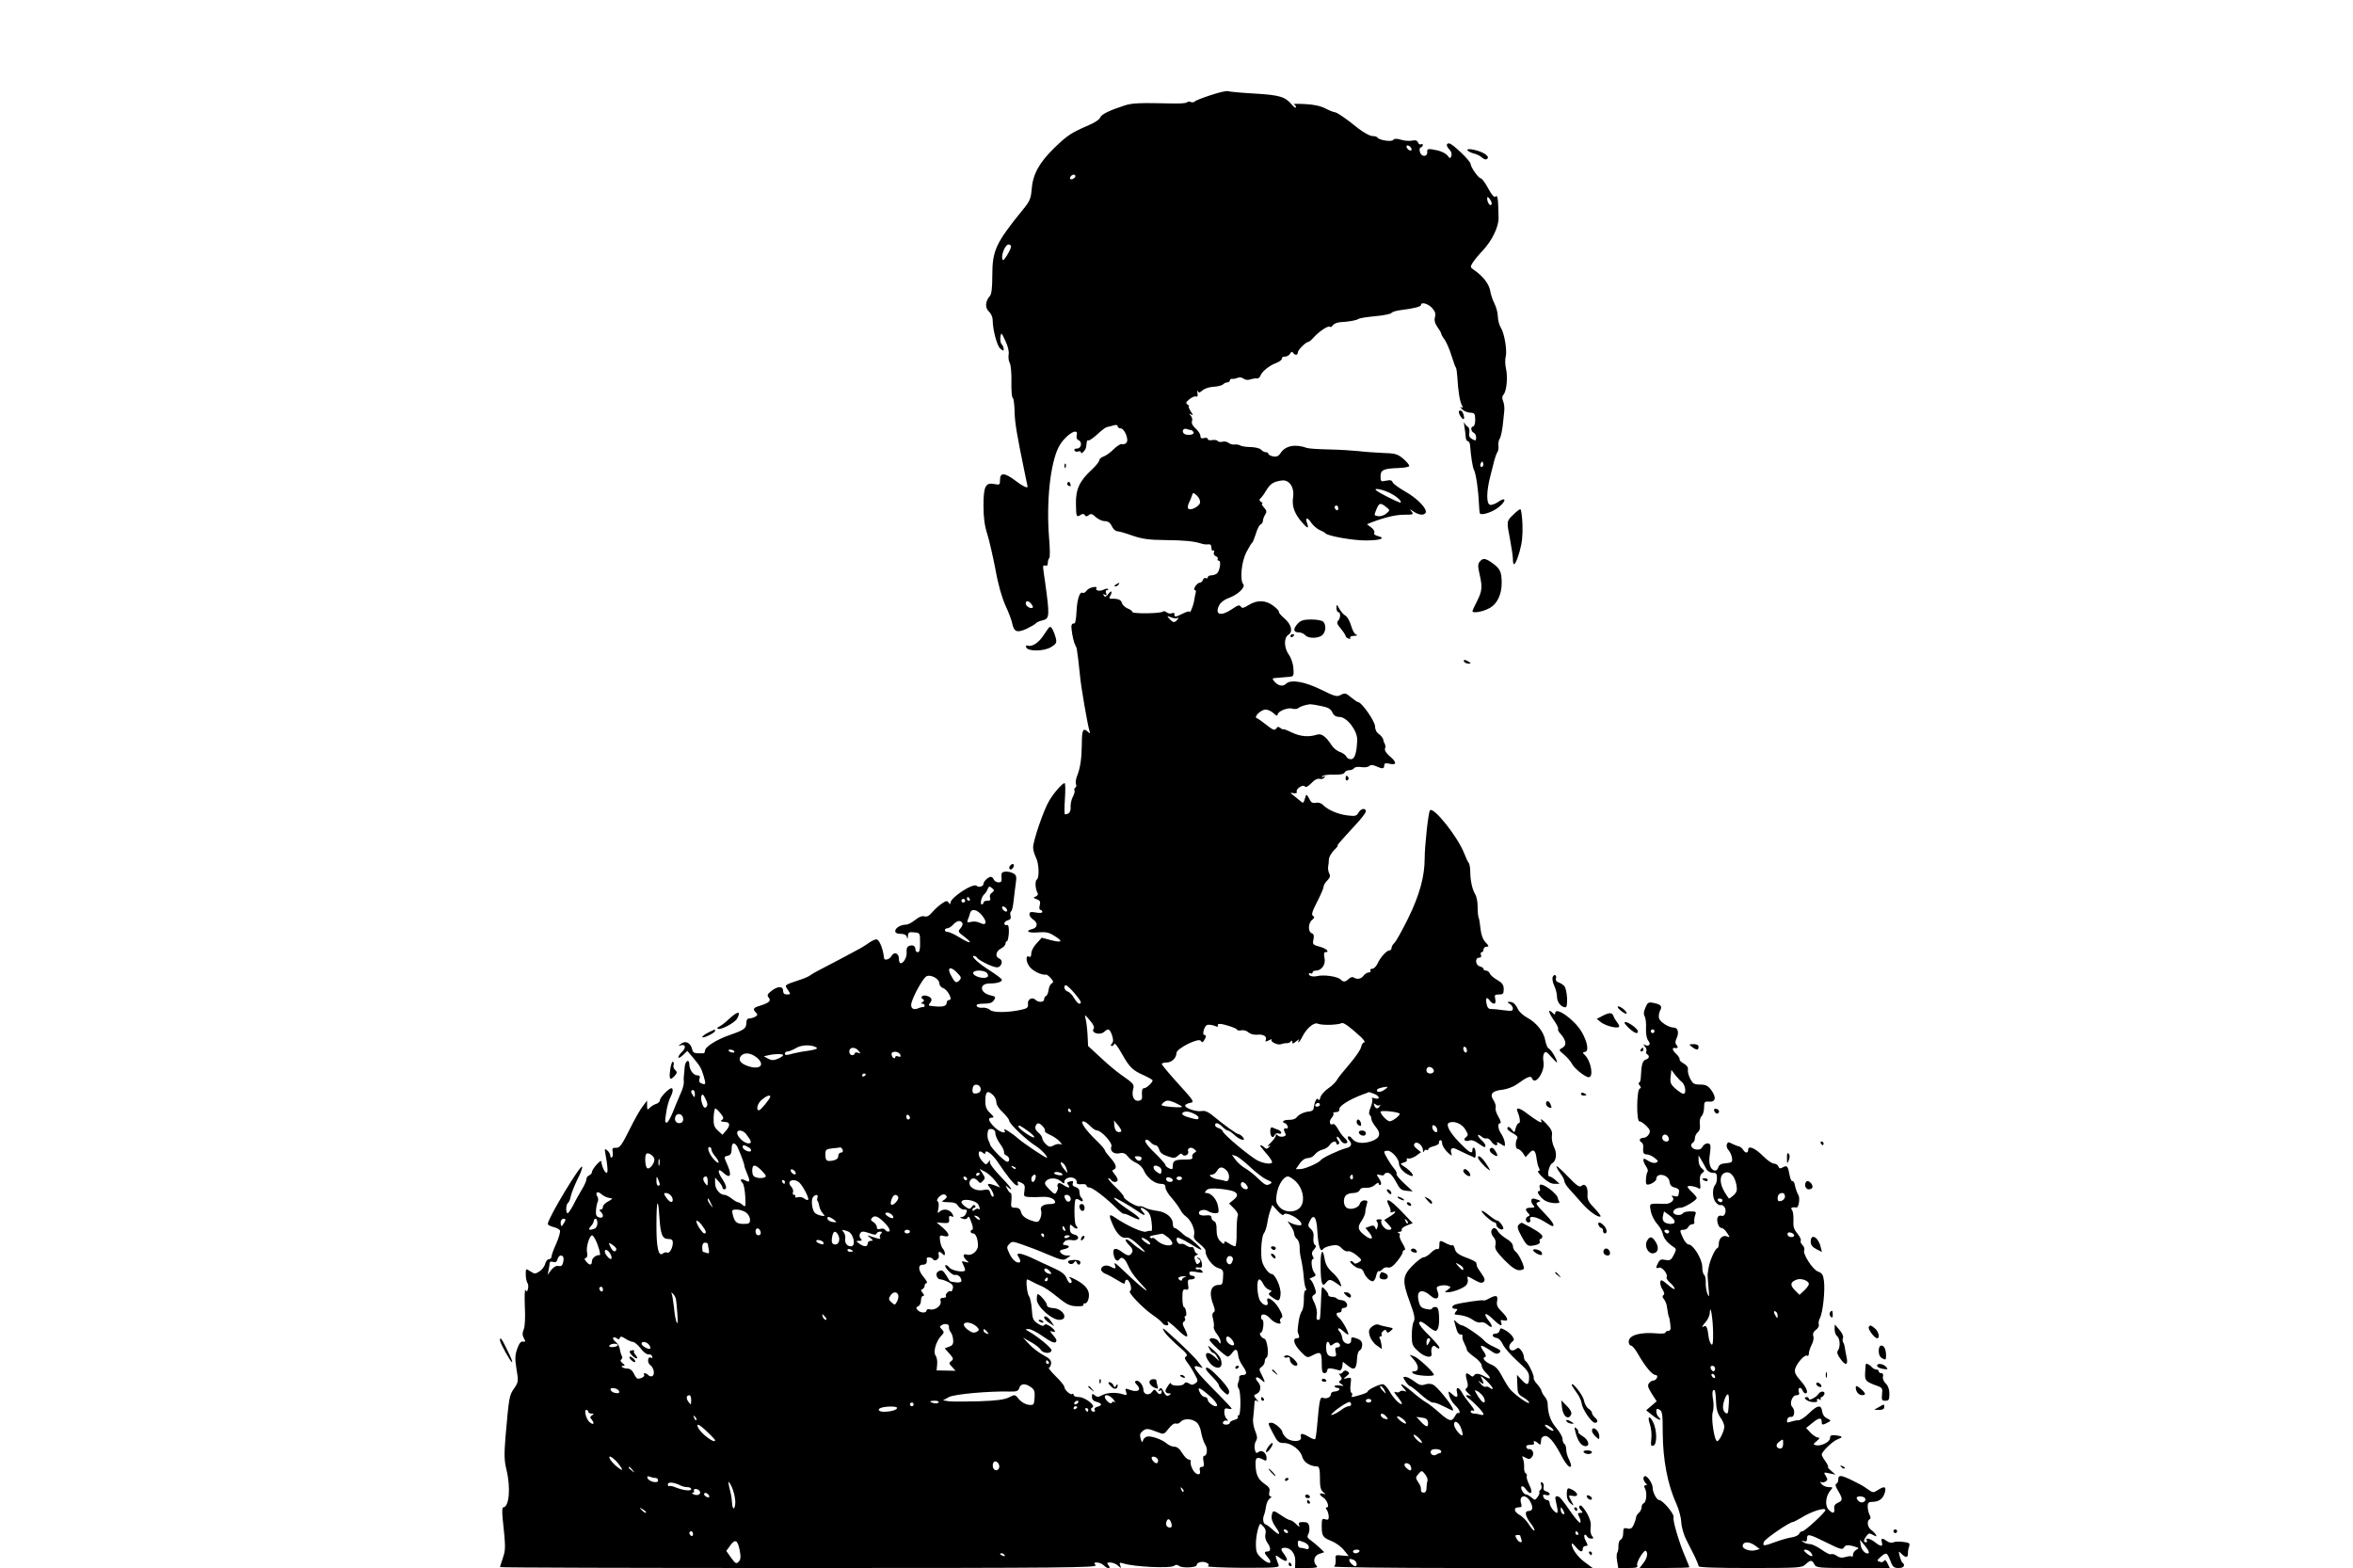 <?xml version="1.0" standalone="no"?>
<!DOCTYPE svg PUBLIC "-//W3C//DTD SVG 20010904//EN"
 "http://www.w3.org/TR/2001/REC-SVG-20010904/DTD/svg10.dtd">
<svg version="1.0" xmlns="http://www.w3.org/2000/svg"
 width="1280pt" height="853pt" viewBox="0 0 1280 853"
 preserveAspectRatio="xMidYMid meet">

<g transform="translate(0,853) scale(0.1,-0.1)"
fill="#000000" stroke="none">
<path d="M6585 8012 c-44 -14 -83 -30 -86 -34 -3 -5 -13 -6 -21 -3 -9 4 -18 3
-21 -2 -3 -4 -36 -7 -74 -6 -182 4 -221 3 -263 -10 -84 -27 -129 -49 -135 -66
-3 -10 -29 -28 -58 -40 -103 -45 -119 -56 -191 -125 -84 -82 -118 -145 -124
-227 -4 -49 -10 -64 -48 -110 -148 -182 -166 -222 -166 -359 0 -65 -4 -100
-13 -110 -25 -28 -28 -64 -6 -84 12 -11 21 -31 21 -46 0 -53 23 -140 41 -156
16 -14 19 -14 19 -3 0 8 -5 20 -11 26 -6 6 -9 23 -7 39 4 28 5 27 27 -20 14
-29 21 -59 18 -74 -3 -15 0 -36 6 -47 6 -11 10 -57 9 -102 -1 -45 2 -85 7 -87
5 -3 9 -34 10 -68 1 -66 11 -125 56 -343 8 -38 15 -71 15 -72 0 -11 -27 2 -66
32 -58 44 -84 46 -84 5 0 -28 -2 -29 -32 -23 -47 9 -58 -13 -58 -119 0 -61 6
-108 20 -151 11 -34 31 -122 45 -194 15 -85 36 -156 55 -198 17 -36 33 -79 36
-95 10 -48 26 -54 78 -31 24 12 47 25 51 30 3 5 18 12 35 16 40 9 41 21 15
210 -4 28 -9 60 -10 72 -2 15 1 20 11 16 9 -3 14 2 14 15 0 12 4 23 8 26 4 2
4 51 -1 108 -16 197 6 406 52 496 33 64 112 114 98 63 -3 -12 1 -22 9 -25 23
-9 17 -46 -7 -46 -12 0 -17 -4 -14 -11 4 -6 13 -8 21 -5 8 3 14 1 14 -5 0 -14
26 12 28 28 1 7 3 20 4 28 1 8 5 12 9 9 4 -2 26 13 48 33 22 21 46 39 53 40 7
1 23 5 36 9 13 4 22 2 22 -5 0 -6 7 -11 15 -11 22 0 47 -61 33 -78 -6 -7 -17
-11 -24 -8 -7 3 -28 -10 -46 -28 -18 -18 -43 -36 -56 -40 -12 -4 -22 -13 -22
-20 0 -7 -19 -31 -42 -52 -66 -61 -87 -107 -85 -187 1 -70 3 -73 27 -57 9 6
17 5 21 -2 6 -9 11 -9 22 0 11 9 19 7 38 -11 13 -12 35 -22 49 -22 17 0 29 -8
38 -27 7 -16 21 -28 30 -28 9 0 47 -11 83 -24 53 -18 88 -23 176 -24 107 -1
157 -6 198 -19 11 -4 28 -6 38 -4 11 1 17 -4 17 -19 0 -12 4 -18 10 -15 6 3 7
-1 4 -9 -4 -9 1 -18 10 -22 9 -3 13 -10 10 -15 -3 -5 0 -9 6 -9 15 0 5 -61
-12 -71 -7 -5 -21 -9 -30 -9 -10 0 -18 -5 -18 -11 0 -5 -5 -7 -10 -4 -6 3 -13
-1 -16 -9 -3 -9 -11 -16 -18 -16 -6 0 -17 -9 -24 -20 -7 -11 -8 -20 -2 -20 5
0 7 -6 5 -12 -2 -7 -6 -27 -9 -45 -4 -29 -25 -78 -26 -60 0 4 -18 -2 -40 -13
-37 -19 -44 -18 -41 2 0 4 -6 5 -14 2 -9 -4 -21 -1 -29 5 -7 6 -16 8 -20 4
-11 -11 -166 -13 -166 -2 0 5 -12 14 -26 19 -14 6 -28 19 -31 30 -5 18 -21 24
-60 23 -7 -1 -10 4 -6 11 16 25 11 40 -6 17 -14 -18 -20 -21 -26 -11 -6 9 -4
11 5 5 10 -6 12 -4 7 8 -4 10 -1 17 5 17 6 0 9 3 6 6 -4 3 -15 1 -25 -4 -19
-10 -46 -5 -39 7 10 16 -40 6 -52 -11 -7 -10 -17 -16 -22 -13 -16 10 -31 -35
-34 -103 -2 -44 -7 -66 -14 -64 -11 2 -16 -10 -13 -30 4 -37 13 -74 20 -87 5
-9 9 -19 9 -24 1 -4 3 -26 7 -50 3 -23 7 -64 10 -92 4 -52 40 -262 51 -299 5
-17 4 -19 -7 -8 -27 26 -34 12 -34 -65 -1 -81 -8 -129 -26 -175 -6 -15 -9 -34
-6 -43 4 -8 2 -17 -4 -20 -5 -4 -7 -10 -4 -15 3 -4 -1 -20 -9 -35 -8 -14 -13
-40 -12 -55 2 -26 -9 -40 -31 -40 -3 0 -3 38 0 85 3 47 3 85 -2 85 -11 0 -56
-50 -83 -95 -29 -47 -88 -218 -88 -255 0 -14 7 -38 15 -54 17 -32 20 -112 5
-121 -11 -7 -8 -54 5 -74 3 -6 -1 -14 -11 -18 -15 -6 -14 -7 5 -15 19 -6 22
-13 17 -33 -4 -14 -2 -25 4 -25 5 0 10 -5 10 -10 0 -7 -13 -8 -35 -4 -28 5
-35 3 -35 -10 0 -9 9 -21 20 -28 28 -18 25 -45 -5 -52 -43 -11 -19 -23 34 -18
39 3 57 0 85 -18 51 -31 45 -40 -15 -25 l-52 14 -28 -31 c-16 -16 -29 -41 -29
-55 0 -14 -4 -21 -10 -18 -21 13 -21 -25 0 -53 19 -25 66 -48 91 -44 4 1 15
-8 25 -19 15 -17 16 -22 5 -29 -8 -4 -15 -21 -17 -36 -2 -16 -8 -30 -14 -32
-5 -2 -10 -10 -10 -18 0 -17 -31 -19 -47 -3 -18 18 -45 2 -41 -23 2 -18 -4
-24 -32 -30 -71 -17 -159 -18 -174 -2 -9 8 -27 14 -42 12 -15 -2 -29 3 -31 10
-3 8 8 12 39 12 32 0 46 5 55 19 11 17 9 20 -17 26 -61 13 -66 65 -6 65 39 0
66 8 66 20 0 5 -28 26 -62 48 -64 40 -110 82 -90 82 6 0 14 -5 18 -11 3 -6 29
-22 57 -35 38 -17 54 -20 64 -12 17 14 16 37 -2 44 -23 9 -18 39 10 54 14 7
25 19 25 27 0 7 3 13 8 13 4 0 8 20 10 45 1 30 -2 44 -9 43 -22 -5 -20 19 2
25 16 4 20 11 16 26 -3 11 -1 21 3 23 5 2 11 28 14 58 3 30 9 74 12 97 5 35 3
43 -16 53 -11 6 -31 10 -43 8 -18 -2 -21 -9 -19 -30 3 -22 -1 -28 -16 -28 -11
0 -22 7 -26 15 -3 8 -10 15 -16 15 -14 0 -40 -25 -40 -38 0 -14 -26 -22 -37
-11 -18 18 -143 -64 -143 -93 0 -9 -3 -9 -9 1 -8 12 -14 12 -37 -4 -15 -10
-39 -31 -52 -47 -17 -20 -30 -27 -43 -23 -13 4 -30 -3 -50 -19 -17 -14 -39
-26 -50 -26 -29 0 -59 -18 -59 -35 0 -10 10 -15 29 -15 20 0 31 -6 34 -17 3
-13 5 -12 6 5 1 20 6 23 34 20 32 -3 32 -4 32 -55 1 -37 -3 -53 -12 -53 -7 0
-13 6 -13 14 0 20 -14 28 -35 20 -11 -4 -15 -16 -13 -34 2 -27 -16 -60 -33
-60 -5 0 -9 11 -9 24 0 31 -26 41 -40 16 -10 -19 -39 -28 -41 -12 -5 51 -26
102 -42 102 -7 0 -24 -8 -37 -17 -14 -10 -37 -25 -52 -33 -38 -21 -187 -100
-223 -118 -16 -8 -37 -20 -45 -26 -8 -7 -33 -18 -55 -25 -92 -31 -88 -28 -69
-56 16 -24 15 -25 -5 -25 -14 0 -21 6 -21 20 0 27 -30 26 -64 -1 -22 -17 -24
-24 -15 -35 15 -18 5 -28 -43 -44 -41 -12 -45 -19 -26 -38 10 -10 10 -15 -2
-22 -8 -5 -23 -10 -32 -10 -12 0 -18 -8 -18 -24 0 -30 -11 -39 -89 -66 -73
-25 -136 -65 -136 -86 0 -7 -4 -14 -8 -14 -52 -1 -57 1 -62 23 -9 35 -37 48
-60 29 -16 -12 -17 -14 -3 -9 27 9 32 -12 9 -34 -12 -11 -21 -25 -21 -31 0 -6
11 -1 25 12 l24 23 28 -33 c41 -48 48 -61 61 -104 13 -45 12 -49 -12 -40 -11
4 -15 13 -11 25 5 14 1 19 -11 19 -22 0 -43 29 -44 58 0 37 -25 20 -26 -19 -1
-19 -3 -38 -4 -44 -1 -5 -1 -20 0 -32 1 -13 -8 -42 -19 -65 -10 -24 -30 -69
-42 -101 -13 -31 -27 -56 -32 -54 -11 3 -11 2 -2 61 4 27 14 61 21 75 15 29
18 51 6 51 -13 0 -62 -50 -62 -65 0 -7 -9 -17 -20 -20 -11 -3 -27 -13 -35 -21
-13 -14 -15 -12 -15 12 l0 27 -22 -29 c-13 -15 -46 -73 -73 -128 -43 -86 -54
-101 -73 -100 -20 1 -23 -3 -19 -23 2 -13 0 -26 -4 -29 -5 -3 -9 1 -9 9 0 8
-7 21 -16 28 -15 13 -16 11 -10 -21 12 -66 14 -100 6 -100 -10 0 -26 33 -29
62 -1 14 -51 -42 -51 -58 0 -7 -7 -14 -15 -18 -8 -3 -15 -12 -15 -21 0 -8 -10
-32 -23 -53 -12 -20 -34 -58 -47 -85 -14 -26 -28 -47 -32 -47 -11 0 -10 48 1
55 5 3 13 20 16 38 4 17 20 58 36 91 17 32 28 63 26 69 -6 19 -187 -281 -187
-311 0 -6 14 -13 31 -17 17 -4 33 -13 35 -19 3 -7 -6 -39 -20 -71 -15 -32 -26
-64 -26 -71 0 -8 -6 -14 -14 -14 -8 0 -17 -11 -20 -25 -4 -14 -17 -32 -31 -41
-23 -15 -27 -15 -50 0 -25 16 -25 16 -25 -16 0 -18 4 -39 9 -47 5 -7 6 -22 3
-33 -4 -15 -7 -17 -13 -6 -5 7 -6 -32 -4 -87 3 -60 1 -111 -6 -127 -8 -19 -8
-32 1 -48 10 -18 9 -21 -5 -18 -12 2 -21 -10 -32 -41 -12 -35 -12 -55 -3 -111
11 -64 10 -69 -14 -104 -26 -38 -27 -45 -46 -261 -8 -98 -7 -131 5 -180 24
-98 15 -205 -18 -205 -5 0 -6 -24 -3 -57 17 -161 17 -171 2 -217 -9 -26 -16
-49 -16 -51 0 -3 732 -5 1626 -5 1445 0 1625 2 1614 15 -10 13 -9 15 8 15 11
0 27 -7 36 -15 20 -21 43 -21 26 0 -10 13 -9 15 10 15 13 0 32 -8 42 -17 18
-16 18 -16 12 1 -6 16 -4 17 17 11 57 -19 258 -28 276 -13 9 7 17 7 26 0 17
-14 97 -10 97 4 0 16 34 23 55 12 13 -8 14 -12 5 -18 -7 -4 78 -8 189 -9 188
0 202 1 196 17 -4 9 -10 26 -13 36 -5 18 -3 18 26 -3 35 -24 44 -11 17 25 -20
26 -19 34 5 34 33 0 58 -34 56 -74 l-1 -36 64 0 c51 0 62 3 53 12 -22 22 -14
56 15 65 l27 9 -26 25 c-14 13 -36 31 -48 40 -18 12 -21 19 -13 33 5 10 8 29
5 42 -3 19 -11 24 -33 24 -22 0 -27 -3 -22 -17 5 -12 1 -11 -15 5 -12 12 -27
22 -33 22 -5 0 -27 11 -47 25 -45 31 -49 31 -54 0 -3 -16 4 -37 20 -60 32 -44
25 -53 -14 -17 -16 15 -34 28 -39 29 -13 3 -18 30 -9 51 4 9 9 31 11 47 2 17
11 36 20 43 10 7 12 12 5 12 -8 0 -10 9 -7 23 5 19 -1 28 -29 47 -34 24 -46
52 -46 111 0 31 10 35 41 19 16 -9 19 -7 19 8 0 28 -26 48 -44 33 -11 -9 -15
-6 -20 14 -3 13 -1 33 5 44 10 14 9 27 -3 57 -9 22 -14 53 -11 69 2 17 5 47 6
67 1 31 4 35 17 25 8 -6 7 -2 -4 10 -17 20 -17 23 -3 29 25 9 31 43 11 65 -23
25 -10 37 16 14 24 -22 25 -18 4 25 -16 31 -16 34 0 45 9 7 16 19 16 28 0 9 4
19 10 22 15 10 4 100 -13 103 -16 3 -32 32 -18 32 5 0 11 16 13 35 2 19 0 35
-4 35 -4 0 -8 7 -8 15 0 23 28 18 52 -10 21 -24 66 -36 52 -14 -3 6 -1 15 6
19 10 6 7 18 -13 53 -27 46 -74 74 -62 36 9 -27 -20 -25 -39 3 -18 25 -22 118
-6 118 6 0 16 -11 22 -25 6 -13 20 -27 31 -31 16 -5 17 -8 6 -15 -11 -7 -9
-12 11 -26 35 -25 42 -23 46 15 4 38 -29 112 -50 112 -8 0 -24 15 -35 34 -17
26 -21 48 -20 102 1 38 7 76 14 84 7 8 15 34 19 57 3 23 11 54 17 70 l10 28
29 -32 c16 -18 30 -27 32 -22 8 24 98 -24 98 -52 0 -11 -48 -1 -70 15 -8 6 -4
-2 8 -18 12 -16 22 -37 22 -46 0 -10 7 -23 15 -30 9 -7 15 -27 15 -44 -1 -17
3 -49 9 -71 5 -22 11 -62 13 -90 2 -27 7 -56 11 -62 5 -7 4 -13 -2 -13 -5 0
-9 -22 -8 -49 0 -28 -5 -56 -11 -63 -6 -8 -14 -32 -17 -53 -8 -57 -8 -58 0
-77 5 -13 2 -18 -9 -18 -27 0 -18 -33 19 -72 34 -35 36 -36 63 -22 46 24 52
19 52 -41 0 -42 3 -55 15 -55 8 0 15 7 15 15 0 15 18 14 67 0 6 -2 13 8 15 22
l3 25 28 -22 c35 -28 46 -18 49 38 1 24 7 43 15 46 7 3 13 16 13 30 0 18 -8
27 -30 35 -27 9 -30 8 -30 -10 0 -32 -44 -21 -48 11 -2 14 -8 29 -13 34 -20
21 -7 28 14 8 13 -12 26 -22 30 -22 11 0 -29 74 -47 89 -20 17 -20 31 -1 31 8
0 14 5 13 12 -2 7 4 12 12 13 31 1 20 40 -12 42 -12 1 -24 6 -27 10 -3 4 -15
8 -26 8 -11 0 -19 5 -19 10 1 6 -7 19 -17 29 -22 22 -19 31 -24 -89 -4 -78 -3
-75 -16 -75 -7 0 -9 11 -6 27 3 16 -2 43 -12 64 -16 32 -16 37 -3 45 13 8 13
15 1 47 -7 20 -18 37 -24 38 -5 0 1 5 14 10 20 8 21 12 11 25 -15 18 -21 74
-8 74 5 0 5 8 -1 17 -7 13 -5 23 7 36 12 13 13 20 5 25 -7 4 -10 22 -8 39 3
21 -2 36 -14 47 -16 14 -17 21 -7 41 21 46 38 26 42 -49 5 -86 17 -123 32
-100 4 6 24 14 44 18 30 5 40 3 57 -15 11 -12 26 -19 34 -16 8 3 29 -7 46 -21
31 -26 31 -27 12 -39 -13 -8 -22 -9 -26 -3 -3 6 -11 10 -17 10 -7 0 -2 -9 10
-20 12 -11 28 -20 37 -20 9 0 18 -8 22 -17 9 -27 34 -53 50 -53 7 0 16 13 19
30 4 16 10 28 14 25 4 -3 13 2 20 10 7 9 21 13 30 10 12 -4 28 6 49 32 17 21
31 43 31 50 0 7 5 13 11 13 6 0 1 16 -11 35 -12 19 -19 39 -16 44 4 5 0 12 -6
14 -8 3 -6 6 5 6 10 1 15 5 12 11 -3 5 9 16 27 23 l33 13 -59 62 c-64 67 -95
83 -71 35 8 -15 12 -30 9 -35 -3 -4 2 -5 10 -2 27 10 18 -5 -14 -24 l-30 -19
20 -21 c25 -26 25 -32 2 -32 -19 0 -46 36 -37 50 3 5 -3 8 -14 7 -14 -1 -17
-5 -10 -13 5 -6 6 -20 2 -30 -5 -15 -7 -15 -12 -2 -5 12 -12 13 -29 7 l-24 -9
22 -27 c27 -35 9 -42 -29 -11 -35 27 -38 44 -13 78 9 14 18 34 19 45 0 11 4
30 8 43 6 18 4 22 -13 22 -11 0 -22 -8 -25 -19 -6 -23 -54 -36 -73 -20 -17 14
-18 51 -2 67 7 7 25 12 40 12 17 0 31 7 35 16 4 10 15 14 33 12 17 -1 37 5 49
16 13 12 21 14 21 7 0 -7 4 -9 10 -6 6 4 3 16 -7 32 -17 26 -17 26 5 21 12 -4
22 -2 22 3 0 5 9 9 19 9 12 0 27 -16 44 -47 21 -41 29 -48 58 -51 l34 -3 -47
44 c-26 24 -45 47 -41 51 3 3 -2 16 -13 29 -20 23 -54 80 -54 91 0 3 9 6 19 6
22 0 61 -44 61 -69 1 -21 20 -45 48 -60 49 -26 28 13 -24 46 -18 12 -18 12 3
19 13 3 20 11 16 16 -3 6 0 8 8 6 8 -3 26 4 42 14 l27 20 -22 18 c-17 14 -20
22 -12 30 14 14 44 -12 45 -38 0 -11 2 -12 6 -4 2 6 9 10 14 6 5 -3 9 -1 9 5
0 5 14 12 30 16 17 4 29 12 28 18 -2 7 2 13 7 14 6 2 10 -6 10 -17 0 -11 13
-32 29 -48 21 -20 27 -22 22 -9 -10 30 3 39 32 23 15 -7 41 -20 57 -27 17 -7
33 -15 36 -17 10 -5 8 48 -2 54 -5 3 -9 -2 -9 -10 0 -27 -16 -18 -71 39 -55
56 -77 100 -55 108 28 11 69 -7 87 -37 17 -28 17 -32 3 -43 -18 -13 -3 -26 21
-17 10 4 28 -2 45 -15 16 -11 32 -21 35 -21 12 0 4 21 -15 37 -11 10 -20 22
-20 27 0 5 8 2 18 -6 9 -9 22 -13 29 -11 7 2 18 -5 25 -16 7 -12 19 -21 26
-21 8 0 10 5 5 13 -4 6 5 4 19 -5 26 -17 26 -17 24 6 -2 13 -10 34 -19 47 -19
27 -22 59 -6 59 6 0 2 15 -10 35 -11 19 -18 41 -15 49 3 8 -2 26 -11 40 -23
35 -8 52 49 58 24 3 59 16 77 29 58 42 77 49 83 33 17 -44 73 39 62 92 -3 16
-2 36 4 44 8 12 14 9 39 -20 17 -19 30 -32 31 -29 1 14 -33 71 -45 75 -7 3
-15 23 -19 44 -7 46 -49 98 -100 125 -19 10 -41 30 -48 44 -15 31 -28 41 -48
41 -12 -1 -11 -3 3 -11 9 -5 17 -17 17 -26 0 -13 -8 -14 -47 -9 -27 4 -58 7
-69 7 -16 -1 -23 7 -27 27 -7 34 1 42 17 19 20 -26 37 -21 30 8 -5 22 -3 25
20 25 22 0 26 4 26 29 0 23 -8 34 -35 50 -20 11 -38 27 -41 36 -4 8 -12 15
-20 15 -8 0 -14 4 -14 9 0 5 -9 11 -20 14 -24 6 -28 47 -4 47 10 0 14 6 10 15
-3 8 -1 15 4 15 6 0 10 7 10 15 0 8 8 15 17 15 14 0 13 4 -6 24 -14 15 -24 41
-27 72 -3 27 -7 56 -11 64 -3 8 -5 35 -5 60 0 25 -6 54 -13 65 -16 26 -27 76
-27 123 0 21 -4 42 -8 47 -5 6 -16 30 -26 55 -35 89 -166 253 -185 232 -9 -9
-29 -194 -29 -263 0 -96 -28 -199 -90 -325 -33 -67 -67 -127 -75 -134 -8 -7
-15 -19 -15 -26 0 -8 -5 -14 -11 -14 -16 0 -51 -39 -66 -73 -7 -15 -20 -27
-28 -27 -9 0 -13 -5 -10 -10 3 -6 -1 -10 -9 -10 -8 0 -21 -8 -28 -17 -14 -19
-35 -23 -55 -10 -6 4 -18 0 -26 -8 -19 -18 -29 -19 -45 -3 -16 16 -90 27 -127
18 -21 -5 -45 0 -45 11 0 5 5 7 10 4 6 -3 10 -1 10 4 0 6 8 11 18 11 32 0 55
34 47 69 -4 20 -3 31 4 31 27 0 7 20 -30 30 -37 10 -40 13 -34 39 4 21 2 30
-9 34 -22 8 -20 57 2 73 13 11 14 16 4 22 -9 6 -4 24 23 76 19 37 35 74 35 82
0 8 9 23 20 34 15 15 18 25 11 38 -5 10 -8 27 -6 38 2 10 4 29 4 40 1 12 13
33 27 48 15 14 24 26 21 26 -6 0 8 16 98 114 30 32 55 65 55 72 0 21 -28 16
-40 -7 -10 -18 -18 -20 -59 -15 -52 6 -107 30 -133 56 -10 11 -26 16 -40 13
-19 -4 -27 2 -37 24 -10 19 -15 23 -18 13 -12 -41 -13 -41 -25 -31 -7 6 -24
20 -38 31 -24 18 -24 19 -3 15 14 -2 20 1 17 8 -6 16 36 43 45 28 4 -6 17 1
34 18 17 19 34 27 46 24 10 -3 22 1 26 8 6 8 4 10 -5 4 -8 -5 -11 -4 -7 2 4 6
31 10 62 9 36 -1 56 3 59 11 3 7 14 13 25 13 11 0 23 5 27 11 4 6 20 9 39 6
18 -3 38 0 44 6 7 7 18 7 36 -1 35 -16 45 -15 45 4 0 12 7 14 30 9 39 -9 39 9
-1 42 -18 15 -28 32 -25 40 4 8 3 20 -1 26 -4 7 -8 18 -9 26 -2 7 -12 20 -23
28 -13 8 -21 25 -21 42 0 27 -73 131 -91 131 -4 0 -22 12 -39 26 -28 24 -34
25 -56 14 -21 -12 -32 -9 -109 29 -87 43 -164 56 -188 32 -17 -17 -42 -13 -62
9 -14 15 -15 20 -4 21 8 1 23 2 34 3 11 1 32 3 47 4 25 2 27 5 24 45 -1 25
-12 57 -24 74 -28 39 -29 94 -3 110 26 16 16 57 -23 90 -17 14 -30 30 -29 34
2 5 -12 20 -31 34 -41 31 -87 32 -133 4 -28 -18 -37 -19 -43 -9 -7 11 -17 8
-47 -13 -61 -42 -97 -32 -71 20 8 16 28 31 50 39 51 18 95 59 81 76 -19 24
-10 121 17 174 14 27 28 50 32 52 3 2 12 24 20 49 7 25 19 48 26 50 6 3 12 11
12 19 0 8 5 23 12 34 10 15 9 23 -6 39 -11 12 -15 21 -10 21 5 0 2 5 -6 10
-10 7 -11 13 -4 18 5 4 20 23 32 44 23 37 38 47 83 54 42 7 72 -37 63 -93 -7
-47 8 -88 49 -135 30 -35 39 -36 27 -3 -12 32 3 32 24 0 10 -14 29 -31 44 -38
15 -6 29 -14 32 -18 13 -15 147 -39 219 -39 80 0 113 12 66 24 -16 4 -23 11
-19 18 4 6 -4 19 -17 29 l-23 17 24 10 c77 29 134 42 180 42 48 0 51 1 39 17
-13 16 -13 16 11 0 28 -19 56 -22 65 -7 12 20 -45 79 -109 115 -35 20 -67 43
-70 51 -4 12 -14 14 -36 9 -28 -6 -30 -5 -30 24 0 35 16 42 98 45 31 1 57 6
58 11 1 6 -14 23 -33 40 -32 26 -44 29 -111 31 -42 2 -101 6 -132 10 -30 3
-102 8 -160 9 -58 1 -112 5 -120 8 -63 23 -118 13 -144 -28 -11 -17 -22 -21
-40 -18 -14 3 -26 9 -26 14 0 5 -6 9 -14 9 -7 0 -19 6 -25 13 -6 8 -31 14 -55
15 -25 0 -51 4 -58 8 -7 5 -21 7 -31 6 -10 -2 -25 2 -33 8 -7 7 -23 10 -34 7
-11 -3 -23 -1 -26 4 -3 5 -16 7 -30 5 -13 -3 -24 0 -24 6 0 6 -9 8 -20 5 -14
-4 -20 0 -20 12 0 10 -12 27 -26 40 -16 14 -23 28 -20 38 4 9 1 23 -6 31 -11
13 -11 14 2 7 12 -7 11 -3 -3 18 -9 15 -14 27 -10 27 5 0 1 4 -6 9 -12 8 -11
13 9 29 13 11 30 18 36 15 8 -3 11 3 8 19 -2 13 -1 17 2 10 5 -10 10 -9 25 4
11 10 38 19 60 20 22 1 46 7 52 13 6 6 17 11 24 11 7 0 13 5 13 10 0 6 6 10
13 9 6 -1 20 1 30 6 10 4 23 2 32 -5 9 -7 23 -9 37 -4 13 4 29 7 36 5 7 -1 15
6 19 16 9 24 49 55 87 69 17 7 30 17 29 23 -2 6 6 11 17 11 10 0 23 7 28 16 6
11 11 13 16 5 10 -15 26 -14 26 2 0 13 44 57 57 57 4 0 17 10 28 23 29 33 81
68 89 59 4 -3 11 0 16 8 5 8 22 15 37 17 53 3 90 10 103 18 7 5 49 11 93 15
43 4 82 12 86 17 3 6 26 13 51 16 72 9 110 19 110 28 0 18 37 8 59 -15 18 -19
22 -32 17 -51 -5 -18 0 -35 14 -55 11 -15 20 -31 20 -35 0 -4 8 -19 19 -33 10
-15 27 -54 37 -87 10 -33 21 -62 24 -65 3 -3 6 -27 8 -55 4 -73 13 -127 24
-149 8 -14 7 -17 -4 -11 -7 4 -5 0 4 -10 9 -10 29 -19 45 -20 25 -1 27 -5 28
-38 0 -20 -5 -37 -11 -37 -15 0 -13 -28 3 -34 7 -3 13 -15 13 -26 0 -18 -3
-19 -21 -9 -15 8 -20 18 -16 35 2 14 -1 28 -8 32 -7 4 -15 14 -19 22 -3 8 -3
-1 0 -20 3 -19 7 -45 7 -57 1 -13 6 -23 12 -23 5 0 11 -10 12 -22 5 -65 14
-122 22 -136 10 -20 23 -106 26 -180 1 -29 4 -54 6 -56 12 -11 72 10 103 36
43 35 38 58 -5 27 -16 -11 -36 -18 -44 -15 -20 7 -19 72 1 151 8 33 19 74 23
91 5 18 12 38 17 45 5 8 7 24 5 37 -1 13 2 28 7 35 5 7 12 37 16 67 3 30 8 69
9 85 2 17 -1 40 -6 52 -7 16 -6 27 3 38 16 20 23 94 12 142 -5 21 -5 50 -1 64
8 33 -7 126 -27 157 -8 12 -15 39 -16 60 0 20 -9 53 -19 72 -10 19 -20 51 -23
70 -6 35 -40 79 -87 111 -22 15 -22 17 -7 41 9 14 33 43 53 64 51 54 88 130
87 179 -2 109 -5 125 -16 116 -8 -7 -20 7 -41 45 -16 30 -34 54 -40 54 -12 0
-55 61 -55 78 0 16 -100 112 -117 112 -18 0 -16 -15 3 -35 9 -9 13 -23 9 -33
-6 -16 -7 -16 -20 1 -7 10 -31 23 -52 28 -54 12 -61 11 -59 -8 2 -27 -31 -28
-39 -2 -5 14 -3 25 4 27 6 2 11 8 11 13 0 6 -5 7 -10 4 -6 -3 -13 1 -16 10 -5
11 -14 14 -33 10 -14 -3 -42 -1 -60 5 -24 7 -37 6 -42 -1 -7 -12 -76 -2 -85
12 -3 5 -16 9 -29 9 -13 0 -47 19 -77 42 -70 57 -117 88 -129 88 -5 0 -28 9
-49 20 -27 14 -65 22 -113 24 -39 2 -66 1 -59 -1 6 -3 12 -10 12 -16 -1 -7
-11 0 -23 14 -36 43 -66 52 -202 60 -71 4 -137 10 -145 13 -8 3 -51 -7 -95
-22z m1093 -291 c3 -8 -1 -12 -9 -9 -7 2 -15 10 -17 17 -3 8 1 12 9 9 7 -2 15
-10 17 -17z m-1828 -150 c0 -5 -7 -11 -15 -15 -15 -5 -20 5 -8 17 9 10 23 9
23 -2z m2263 -154 c-7 -11 -23 12 -23 33 1 12 4 11 15 -4 8 -10 12 -23 8 -29z
m-2613 -228 c0 -7 -10 -28 -22 -48 -18 -28 -23 -32 -26 -18 -5 26 18 77 34 77
8 0 14 -5 14 -11z m980 -999 c4 0 10 -6 13 -12 5 -16 -45 -19 -55 -4 -10 15 2
28 19 22 8 -3 18 -6 23 -6z m1586 -197 c-10 -10 -19 5 -10 18 6 11 8 11 12 0
2 -7 1 -15 -2 -18z m-511 -142 c37 -17 73 -47 64 -55 -2 -2 -38 14 -79 35 -54
28 -68 39 -50 39 14 0 43 -9 65 -19z m-1027 -55 c-3 -21 -52 -46 -64 -33 -4 4
-3 17 3 30 6 12 14 30 17 41 6 18 7 18 27 0 11 -10 19 -27 17 -38z m1012 -24
c22 -17 22 -18 2 -35 -11 -10 -31 -17 -44 -15 -24 3 -24 4 -11 36 15 37 22 39
53 14z m-260 -8 c0 -8 -4 -12 -10 -9 -5 3 -10 10 -10 16 0 5 5 9 10 9 6 0 10
-7 10 -16z m-1670 -519 c7 -9 11 -18 8 -20 -9 -10 -38 7 -38 21 0 18 14 18 30
-1z m794 -78 c3 4 6 4 6 1 0 -3 -6 -11 -13 -17 -11 -8 -18 -6 -33 10 -18 20
-18 20 8 10 14 -5 29 -7 32 -4z m784 -478 c37 -7 52 -16 60 -35 8 -17 20 -24
39 -24 41 -1 99 -77 96 -128 -3 -70 -14 -102 -34 -102 -11 0 -22 6 -25 14 -3
8 -18 19 -34 25 -16 5 -37 22 -47 38 -29 45 -54 64 -77 57 -46 -15 -92 -11
-138 11 -27 13 -48 21 -48 18 0 -3 -6 0 -14 6 -10 8 -16 9 -21 1 -10 -16 -19
-13 -59 19 -21 16 -42 32 -49 34 -19 6 22 47 48 47 12 0 31 -9 43 -20 14 -14
22 -16 22 -8 0 18 55 41 80 33 12 -4 26 -2 33 3 12 10 39 18 64 21 7 0 34 -4
61 -10z m-1792 -1015 c-10 -7 -14 -18 -10 -28 4 -12 0 -16 -15 -16 -12 0 -21
-4 -21 -10 0 -5 -4 -10 -9 -10 -12 0 -2 42 13 55 7 6 15 18 19 29 6 15 10 16
23 5 14 -12 14 -14 0 -25z m-121 -34 c3 -5 1 -10 -4 -10 -6 0 -11 5 -11 10 0
6 2 10 4 10 3 0 8 -4 11 -10z m-25 -10 c0 -5 -4 -10 -10 -10 -5 0 -10 5 -10
10 0 6 5 10 10 10 6 0 10 -4 10 -10z m228 -49 c3 -8 -1 -12 -9 -9 -7 2 -15 10
-17 17 -3 8 1 12 9 9 7 -2 15 -10 17 -17z m-134 -33 c28 -36 21 -56 -14 -38
-12 6 -33 9 -47 5 -22 -5 -24 -3 -18 12 4 10 10 26 12 36 8 27 39 20 67 -15z
m-109 -39 c4 -5 -1 -19 -10 -29 -15 -17 -14 -20 20 -45 50 -39 37 -42 -23 -6
-27 17 -57 31 -66 31 -9 0 -16 5 -16 10 0 6 6 10 13 10 8 0 22 9 32 20 20 22
40 26 50 9z m-17 -313 c-17 -17 -24 -12 -47 32 -20 38 -1 47 32 14 27 -27 29
-32 15 -46z m151 41 c6 -8 8 -17 4 -20 -17 -18 -89 4 -78 24 9 14 61 11 74 -4z
m-259 -57 c0 -10 9 -21 20 -25 25 -8 55 -65 34 -65 -8 0 -14 -6 -14 -14 0 -22
-27 -27 -94 -17 -5 0 -3 8 4 16 14 17 7 31 -20 38 -22 6 -37 -8 -19 -19 8 -4
7 -9 -2 -15 -10 -6 -11 -9 -1 -9 6 0 12 -4 12 -10 0 -5 -3 -9 -7 -8 -5 0 -16
-2 -25 -6 -31 -14 -48 0 -39 31 12 41 59 126 78 140 21 16 73 -10 73 -37z
m734 -52 c36 -42 44 -58 27 -58 -6 0 -18 14 -28 30 -9 17 -25 33 -35 36 -18 5
-26 34 -9 34 5 0 26 -19 45 -42z m106 -193 c-19 -24 34 -40 58 -17 21 19 29
15 41 -19 8 -24 8 -36 0 -45 -8 -9 -8 -14 -1 -14 6 0 12 5 14 12 2 6 20 -17
40 -53 43 -76 58 -91 121 -119 26 -12 47 -24 47 -27 0 -12 -33 -43 -47 -43 -9
0 -12 -11 -11 -32 3 -27 -1 -34 -19 -36 -25 -4 -38 26 -29 63 7 26 4 30 -65
78 -26 18 -76 60 -113 95 l-67 62 -3 63 c-2 34 -7 73 -11 87 -6 23 -4 22 23
-10 18 -20 27 -39 22 -45z m1286 20 c28 1 56 5 62 9 10 6 45 -20 106 -76 16
-16 24 -28 18 -28 -7 0 -15 -12 -18 -27 -4 -16 -33 -57 -64 -93 -31 -36 -62
-74 -68 -86 -6 -11 -27 -32 -47 -45 -19 -13 -38 -35 -42 -47 -3 -16 -8 -20
-13 -12 -7 12 -20 -16 -24 -50 0 -8 -10 -15 -21 -16 -28 -2 -58 -15 -71 -32
-6 -9 -25 -15 -43 -14 -17 0 -31 -4 -31 -9 0 -5 4 -9 9 -9 5 0 11 -7 15 -15 3
-8 2 -14 -2 -14 -18 3 -22 -3 -13 -20 8 -15 7 -20 -8 -24 -11 -2 -24 0 -30 6
-8 8 -11 8 -11 -1 0 -6 -12 -23 -27 -38 -16 -15 -21 -23 -13 -19 12 6 13 5 3
-6 -10 -10 -16 -10 -25 -1 -7 7 -16 12 -20 12 -7 0 -2 -7 45 -62 9 -12 17 -25
17 -30 0 -12 -37 -10 -73 6 -37 15 -190 143 -195 161 -2 7 -12 15 -23 18 -10
3 -19 10 -19 16 0 17 18 13 40 -9 11 -11 24 -20 29 -20 6 0 22 -11 37 -25 30
-28 66 -36 44 -10 -7 8 -17 15 -22 15 -10 0 -78 49 -143 103 -23 19 -41 26
-57 23 -27 -6 -89 14 -91 29 0 6 11 12 26 15 26 5 24 8 -63 104 -50 55 -90
103 -90 108 0 4 12 8 26 8 28 0 53 24 54 52 0 24 120 84 132 66 6 -10 10 -10
18 2 12 19 13 30 1 30 -13 0 0 48 15 54 8 3 26 1 40 -4 17 -7 23 -7 19 0 -3 6
1 10 10 10 23 0 95 -24 95 -32 0 -4 10 -5 22 -3 12 3 30 -2 39 -11 10 -9 30
-14 46 -13 34 4 56 -8 49 -27 -5 -12 -2 -12 17 -3 12 6 19 8 15 4 -11 -12 34
-33 52 -25 8 3 22 6 30 5 8 0 18 4 22 10 5 6 8 5 8 -4 0 -11 5 -9 22 5 12 10
18 13 14 7 -4 -7 -5 -13 -2 -13 3 0 13 15 22 33 23 45 64 78 83 68 9 -4 39 -7
67 -6z m-2792 -126 c4 -4 -14 -10 -40 -14 -27 -3 -65 -10 -85 -15 -45 -12 -49
-12 -49 0 0 6 7 10 15 10 8 0 29 9 46 19 31 19 92 19 113 0z m3536 -15 c0 -8
-4 -12 -10 -9 -5 3 -10 13 -10 21 0 8 5 12 10 9 6 -3 10 -13 10 -21z m-3309
-1 c12 -15 12 -16 -3 -10 -10 3 -18 2 -18 -3 0 -6 -7 -10 -15 -10 -8 0 -15 9
-15 20 0 25 32 27 51 3z m-677 -2 c4 -5 -1 -8 -9 -7 -21 3 -31 16 -12 16 9 0
18 -4 21 -9z m904 -20 c3 -10 0 -12 -12 -8 -9 4 -16 2 -16 -4 0 -6 -4 -7 -10
-4 -5 3 -10 13 -10 21 0 19 42 15 48 -5z m-784 -12 c51 -40 23 -71 -44 -49
-42 14 -57 35 -39 56 17 20 52 17 83 -7z m146 11 c0 -4 -13 -13 -29 -20 -23
-9 -34 -9 -53 1 l-23 13 23 5 c36 9 82 9 82 1z m3540 -86 c0 -8 -9 -14 -20
-14 -19 0 -27 19 -14 33 10 9 34 -4 34 -19z m-3090 -18 c0 -3 -4 -8 -10 -11
-5 -3 -10 -1 -10 4 0 6 5 11 10 11 6 0 10 -2 10 -4z m625 -81 c0 -13 -8 -21
-22 -23 -17 -3 -23 2 -23 16 0 10 3 22 7 26 13 13 38 1 38 -19z m2201 0 c-22
-17 -46 -20 -46 -6 0 8 21 16 55 19 6 1 1 -5 -9 -13z m-3756 -27 c0 -19 -2
-20 -10 -8 -13 19 -13 30 0 30 6 0 10 -10 10 -22z m1622 -5 c10 -9 18 -27 18
-39 0 -14 14 -36 35 -55 19 -18 35 -39 35 -46 0 -16 97 -108 143 -136 29 -18
68 -59 62 -65 -4 -4 -125 77 -155 103 -34 31 -86 63 -77 48 16 -25 -25 -13
-54 16 -33 33 -37 51 -13 51 13 0 11 6 -10 25 -19 18 -26 34 -26 63 0 54 11
64 42 35z m2072 7 c32 -12 36 -34 5 -25 -14 5 -19 3 -15 -3 4 -6 0 -27 -8 -46
-9 -21 -11 -38 -5 -41 5 -4 9 -13 9 -22 0 -8 11 -28 25 -45 30 -36 21 -61 -27
-77 -46 -15 -85 -9 -102 14 -8 11 -18 17 -22 12 -4 -4 -2 -13 4 -19 20 -20 14
-37 -15 -44 -37 -9 -131 -53 -138 -65 -10 -15 -87 -49 -113 -49 l-23 0 21 30
c13 19 30 30 45 30 13 0 30 9 37 19 8 11 26 23 42 27 15 3 33 15 39 25 13 20
37 26 37 8 0 -5 5 -7 10 -4 8 5 7 11 -1 21 -6 8 -9 17 -6 20 3 3 10 -4 17 -15
6 -12 17 -21 25 -21 20 0 19 12 -2 31 -10 9 -26 31 -35 48 -10 18 -22 30 -27
26 -18 -10 -23 16 -7 34 9 10 13 21 9 24 -3 4 3 7 14 7 13 0 20 6 19 17 -1 17
55 52 124 78 19 7 36 13 37 14 1 0 13 -3 27 -9z m-3632 -72 c-8 -8 -14 -4 -22
17 -6 16 -8 36 -4 44 5 12 10 8 22 -17 12 -24 13 -35 4 -44z m348 56 c0 -10
-52 -74 -61 -74 -19 0 -8 40 17 59 26 21 44 27 44 15z m2240 -55 c0 -7 -102 1
-110 8 -3 3 3 11 13 18 15 11 24 10 57 -3 22 -10 40 -20 40 -23z m750 11 c0
-5 -7 -10 -16 -10 -8 0 -12 5 -9 10 3 6 10 10 16 10 5 0 9 -4 9 -10z m325 -2
c5 4 5 1 1 -5 -10 -18 -23 -16 -30 3 -5 13 -4 14 7 6 8 -7 18 -8 22 -4z
m-3585 -45 c16 -20 18 -28 8 -35 -12 -7 -10 -9 21 -12 23 -2 23 -21 1 -46
l-20 -23 -25 23 c-21 19 -24 32 -23 72 1 26 6 48 9 48 4 0 17 -12 29 -27z
m1905 17 c3 -5 1 -10 -4 -10 -6 0 -11 5 -11 10 0 6 2 10 4 10 3 0 8 -4 11 -10z
m695 -40 c0 -12 -6 -12 -52 1 -40 11 -49 25 -20 32 20 4 72 -19 72 -33z m1093
23 c10 -6 -37 -43 -53 -43 -14 0 -50 38 -50 52 0 9 85 1 103 -9z m-3899 -19
c7 -19 -1 -34 -19 -34 -18 0 -28 17 -21 35 7 20 32 19 40 -1z m1236 -5 c0 -5
-4 -9 -10 -9 -5 0 -10 7 -10 16 0 8 5 12 10 9 6 -3 10 -10 10 -16z m980 -44
c13 -14 30 -25 38 -25 23 0 85 -68 78 -86 -10 -25 12 -44 43 -38 21 5 33 0 47
-18 10 -13 31 -29 47 -35 15 -7 33 -25 39 -40 17 -39 58 -72 91 -73 20 0 27
-5 27 -20 0 -11 15 -37 34 -57 18 -21 39 -49 46 -63 7 -14 21 -31 32 -38 27
-20 50 -71 44 -98 -5 -18 1 -28 29 -50 19 -15 34 -32 33 -38 -4 -27 36 -84 66
-93 25 -7 31 -14 30 -36 -2 -52 -4 -57 -23 -57 -46 0 -57 -43 -29 -113 8 -22
8 -31 0 -36 -8 -5 -9 -17 -3 -37 4 -16 6 -35 4 -41 -3 -7 5 -25 16 -39 12 -15
21 -34 21 -43 -1 -14 -2 -14 -11 2 -10 17 -49 24 -49 8 0 -11 87 -91 99 -91 6
0 17 10 25 22 18 25 28 19 32 -17 1 -14 12 -38 23 -54 26 -37 26 -51 1 -51
-12 0 -20 -6 -19 -12 1 -7 -1 -21 -6 -31 -4 -9 -3 -23 3 -30 13 -15 13 -147 0
-147 -5 0 -7 -4 -4 -9 3 -5 -5 -12 -19 -15 -14 -4 -25 -11 -25 -16 0 -6 -9
-10 -21 -10 -12 0 -19 5 -16 13 2 6 11 11 18 9 11 -3 12 -1 2 9 -7 7 -13 24
-13 37 0 19 4 23 20 19 11 -3 20 -3 20 0 0 3 -30 36 -67 73 -133 133 -160 170
-112 155 l22 -7 -21 28 c-19 27 -77 84 -166 164 -28 25 -35 29 -27 14 10 -21
41 -52 106 -109 21 -19 26 -28 17 -34 -10 -6 -8 -13 6 -32 11 -13 29 -42 40
-63 20 -36 20 -40 5 -51 -13 -10 -22 -10 -35 -1 -14 8 -20 8 -27 -2 -9 -14
-71 -13 -71 2 0 14 -29 -27 -30 -41 0 -7 8 -13 18 -13 14 0 15 -2 2 -10 -11
-7 -18 -3 -28 15 -14 28 -18 30 -28 13 -4 -7 -3 -8 4 -4 7 4 12 3 12 -2 0 -19
-14 -21 -27 -4 -12 16 -14 16 -27 -1 -16 -21 -46 -13 -46 12 0 24 -24 55 -40
49 -9 -3 -8 -8 5 -22 26 -26 6 -42 -35 -28 -29 11 -31 10 -24 -10 5 -18 4 -20
-17 -13 -36 12 -86 10 -114 -5 -20 -11 -27 -11 -40 0 -13 10 -15 9 -15 -9 0
-14 8 -23 25 -27 31 -8 32 -20 4 -27 -12 -3 -18 -10 -14 -16 3 -6 2 -11 -4
-11 -16 0 -22 18 -9 23 22 9 -40 57 -73 57 -16 0 -29 5 -29 12 0 6 -3 8 -7 5
-8 -9 -43 22 -43 38 0 7 -21 33 -47 58 -26 26 -43 47 -37 47 5 0 10 10 12 23
1 17 -9 28 -42 45 -24 13 -59 39 -77 59 l-34 36 43 -24 c24 -13 48 -32 53 -41
12 -22 59 -24 59 -3 0 13 -73 73 -125 103 -20 11 -20 11 1 12 11 0 47 -18 79
-41 40 -28 61 -37 68 -30 8 8 3 19 -14 37 -18 21 -20 26 -6 21 25 -9 20 5 -9
27 -18 12 -28 15 -33 8 -5 -8 -16 -5 -36 8 -25 17 -29 26 -32 76 -2 32 -9 64
-15 72 -11 13 -19 92 -10 92 2 0 16 -6 30 -14 15 -8 34 -17 42 -20 23 -9 51
-28 104 -71 40 -32 59 -40 93 -41 23 -1 40 2 37 7 -3 5 1 9 9 9 9 0 17 13 20
33 6 38 -18 69 -78 99 -22 11 -34 14 -27 7 14 -15 16 -29 3 -29 -5 0 -14 13
-20 29 -9 20 -29 35 -74 55 -34 15 -85 39 -112 52 -28 13 -58 24 -68 24 -15 0
-15 -3 -5 -20 7 -10 10 -22 7 -25 -13 -12 -41 9 -57 44 -16 33 -17 38 -2 53
14 16 19 16 70 -2 30 -10 93 -34 139 -54 76 -32 86 -34 105 -21 l20 15 -21 0
c-11 0 -26 6 -32 14 -10 12 -6 15 19 21 28 6 33 18 9 21 -5 1 -12 2 -15 3 -4
0 -1 8 6 16 7 9 22 12 39 9 37 -8 51 21 15 30 -18 5 -24 13 -24 33 0 25 0 26
20 8 18 -16 30 -8 13 9 -10 10 -11 136 -1 142 5 3 15 0 23 -6 15 -13 21 0 8
14 -8 8 -9 12 -12 40 0 7 -10 16 -21 19 -13 3 -18 11 -14 20 4 12 0 14 -15 10
-17 -4 -19 -8 -10 -19 15 -19 -1 -18 -28 1 -15 10 -24 12 -28 4 -4 -5 -4 -13
-1 -16 3 -3 1 -14 -5 -25 -9 -17 -12 -17 -41 12 -25 25 -28 33 -18 45 17 20
59 19 82 -2 16 -14 18 -14 18 -1 0 9 10 18 22 21 24 7 49 -8 45 -26 -1 -7 9
-11 26 -9 15 2 27 -1 27 -7 0 -6 7 -11 16 -11 17 0 88 -54 146 -111 20 -20 39
-35 42 -32 2 2 22 -5 45 -17 56 -28 52 -9 -6 29 -55 36 -93 67 -93 75 0 6 88
-44 132 -75 34 -25 46 -24 23 1 -22 25 -5 26 24 3 15 -12 23 -33 26 -66 3 -26
2 -46 -3 -44 -4 3 -16 1 -27 -3 -18 -7 -104 32 -170 77 -32 22 -35 15 -14 -34
23 -55 51 -83 77 -76 12 3 35 -11 68 -42 36 -35 41 -43 19 -30 -16 10 -42 29
-57 43 -35 32 -49 22 -16 -11 18 -18 22 -29 16 -41 -12 -21 -23 -20 -57 5 -34
25 -50 19 -43 -16 5 -30 21 -42 32 -25 10 16 28 5 41 -23 20 -45 38 -70 80
-115 65 -68 3 -22 -95 72 -53 50 -58 53 -50 31 7 -18 0 -19 -26 -5 -23 12 -50
3 -50 -16 0 -8 11 -19 25 -24 13 -5 42 -21 65 -35 33 -21 40 -22 40 -9 0 8 5
14 12 12 16 -6 29 -56 15 -61 -15 -5 68 -92 123 -130 25 -17 49 -37 53 -44 4
-7 15 -13 23 -13 8 0 12 5 9 10 -14 23 9 7 53 -35 50 -49 64 -47 37 6 -13 24
-14 33 -5 39 7 4 9 13 6 19 -4 6 -3 11 2 11 5 0 7 11 4 25 -2 14 -8 25 -12 25
-4 0 -8 22 -8 49 0 42 3 49 18 46 15 -3 17 2 13 26 -3 24 -1 29 16 29 12 0 21
5 21 10 0 6 -7 10 -15 10 -8 0 -15 6 -15 14 0 10 9 12 40 6 33 -6 38 -5 29 6
-6 8 -15 12 -19 9 -5 -3 -11 -1 -15 4 -3 6 4 8 15 6 18 -3 21 0 18 22 -2 15
-10 28 -18 30 -13 4 -13 3 0 -6 12 -8 12 -13 3 -22 -10 -10 -14 -7 -21 12 -7
19 -6 26 7 31 9 4 11 7 5 7 -7 1 -14 10 -17 22 -3 12 -10 18 -15 15 -5 -3 -17
1 -28 8 -10 8 -24 12 -31 9 -13 -5 -30 23 -19 34 3 3 32 -10 65 -30 74 -46 86
-47 37 -2 -21 19 -42 35 -46 35 -4 0 -19 11 -34 25 -15 14 -31 25 -37 25 -5 0
-9 10 -9 23 0 34 -38 65 -86 70 -23 3 -51 10 -63 16 -12 7 -27 11 -34 9 -15
-4 -87 40 -84 52 1 4 -19 29 -46 54 -26 25 -43 46 -38 46 6 0 13 -4 16 -10 9
-14 35 -13 35 2 0 6 -8 20 -17 31 -13 15 -15 21 -5 24 20 7 14 30 -18 65 -16
18 -30 36 -30 41 0 5 -22 30 -48 55 -58 56 -89 102 -69 102 7 0 24 -11 37 -25z
m170 -27 c0 -5 -8 -8 -17 -6 -12 2 -19 14 -21 33 l-2 30 20 -24 c11 -13 20
-28 20 -33z m-427 24 c10 -10 14 -21 11 -25 -3 -3 9 -12 27 -20 19 -8 43 -25
54 -37 11 -13 14 -20 7 -16 -8 5 -25 3 -38 -4 -20 -11 -27 -11 -44 5 -11 10
-20 25 -20 32 0 8 -10 23 -22 32 -13 11 -19 24 -15 34 8 22 20 21 40 -1z m-75
-29 c18 -14 31 -27 28 -30 -7 -8 -86 47 -86 59 0 11 12 4 58 -29z m2220 13 c3
-12 -1 -17 -10 -14 -7 3 -15 13 -16 22 -3 12 1 17 10 14 7 -3 15 -13 16 -22z
m-2403 -23 c0 -12 12 -37 25 -55 14 -18 23 -39 22 -46 -2 -7 4 -15 13 -18 17
-7 21 -34 4 -34 -14 0 -90 77 -93 94 -1 6 -5 16 -9 22 -4 7 -6 24 -5 38 2 21
7 26 23 24 13 -2 20 -11 20 -25z m-1358 0 c32 -41 35 -53 14 -53 -22 0 -61 36
-61 57 0 19 30 16 47 -4z m2203 -48 c7 -8 19 -15 26 -15 8 0 16 -11 20 -24 4
-16 18 -27 45 -36 34 -12 41 -11 58 4 12 11 20 13 23 6 2 -6 11 -8 20 -5 9 4
14 13 12 20 -8 19 14 29 32 14 14 -11 14 -13 0 -21 -8 -5 -13 -15 -10 -22 4
-11 -5 -14 -40 -14 -53 0 -66 -6 -66 -33 0 -10 -2 -19 -4 -19 -14 0 -36 14
-36 22 0 5 -25 34 -55 63 -51 49 -67 75 -46 75 5 0 14 -7 21 -15z m-2253 -17
c10 -14 43 -100 42 -108 -1 -3 6 -23 15 -44 19 -45 16 -52 -13 -36 -22 11 -28
1 -11 -16 6 -6 12 -38 14 -72 3 -58 2 -61 -14 -47 -9 8 -21 15 -26 15 -5 0
-20 9 -34 20 -14 11 -31 20 -39 20 -25 0 -51 32 -51 63 l0 31 20 -22 c11 -12
20 -26 20 -32 0 -5 5 -10 10 -10 16 0 12 22 -10 55 -29 43 -26 64 4 36 37 -35
48 -18 26 35 -24 55 -24 51 0 57 15 4 20 14 20 36 0 32 11 40 27 19z m64 -9
c11 -5 17 -14 14 -20 -7 -11 -45 7 -45 21 0 13 7 13 31 -1z m-201 -12 c0 -8 9
-24 20 -37 28 -33 25 -50 -4 -20 -27 28 -43 70 -27 70 6 0 11 -6 11 -13z m714
-2 c3 -9 0 -15 -9 -15 -8 0 -15 -8 -15 -19 0 -12 -9 -20 -27 -24 -36 -7 -43
-2 -43 33 0 26 4 29 38 33 20 2 40 4 43 5 4 1 9 -5 13 -13z m776 -16 c0 21 38
-7 65 -47 51 -76 91 -126 104 -130 9 -3 12 1 8 10 -4 13 -1 13 18 4 19 -9 22
-16 18 -43 -5 -32 -4 -33 28 -35 19 -1 51 0 72 1 36 2 67 -11 67 -30 0 -5 -12
-9 -27 -9 -37 0 -57 -14 -50 -34 4 -9 2 -28 -3 -42 -8 -20 -15 -24 -33 -19
-44 12 -68 29 -73 52 -4 16 -13 23 -31 23 -23 0 -25 3 -21 40 2 22 0 40 -4 40
-4 0 -13 10 -19 23 -11 20 -11 21 4 8 37 -30 14 4 -43 62 -36 38 -58 68 -55
77 4 11 1 10 -8 -2 -13 -16 -15 -16 -36 8 -25 29 -22 65 4 44 11 -9 15 -9 15
-1z m-1800 -37 c-1 -24 -27 -55 -39 -47 -12 7 -15 68 -5 78 11 11 44 -13 44
-31z m3239 -39 c31 -30 72 -61 91 -70 30 -12 33 -16 18 -24 -19 -11 -26 -7
-77 42 -15 14 -41 34 -58 44 -18 10 -41 31 -52 46 l-20 27 21 -6 c11 -3 46
-30 77 -59z m-589 48 c0 -18 -18 -21 -30 -6 -10 13 -9 15 9 15 11 0 21 -4 21
-9z m-2623 -38 c-3 -10 -5 -4 -5 12 0 17 2 24 5 18 2 -7 2 -21 0 -30z m2216
-26 c6 -22 6 -22 -14 2 -22 27 -26 49 -5 32 8 -6 16 -22 19 -34z m-1658 -7
c24 -25 26 -30 12 -36 -10 -3 -28 -4 -40 0 -18 4 -24 13 -25 36 -1 38 16 39
53 0z m1380 12 c-3 -3 -11 0 -18 7 -9 10 -8 11 6 5 10 -3 15 -9 12 -12z m783
9 c8 -5 12 -16 10 -25 -3 -15 -5 -15 -26 -1 -31 23 -16 47 16 26z m366 -20
c19 -21 14 -63 -7 -56 -7 3 -25 7 -41 9 -34 6 -60 26 -33 26 9 0 21 9 27 20
13 25 32 25 54 1z m-2346 -10 c3 -8 -1 -12 -9 -9 -7 2 -15 10 -17 17 -3 8 1
12 9 9 7 -2 15 -10 17 -17z m1086 -45 l27 -36 -26 10 c-39 15 -50 12 -33 -7
19 -23 30 -53 19 -53 -5 0 -11 10 -14 21 -5 18 -11 21 -40 15 -42 -8 -82 19
-72 47 9 21 28 22 45 2 11 -13 14 -13 27 1 13 13 13 17 -2 40 l-16 25 29 -15
c16 -8 41 -31 56 -50z m366 34 c0 -4 -11 -5 -25 -2 -14 2 -23 8 -20 12 6 10
45 1 45 -10z m-450 6 c0 -3 -4 -8 -10 -11 -5 -3 -10 -1 -10 4 0 6 5 11 10 11
6 0 10 -2 10 -4z m303 -26 c-3 -11 -9 -20 -14 -20 -10 0 -12 24 -2 33 13 13
21 7 16 -13z m1727 4 c0 -8 -5 -12 -10 -9 -6 4 -8 11 -5 16 9 14 15 11 15 -7z
m-3771 -36 c1 -5 -3 -8 -9 -8 -5 0 -10 12 -9 28 0 24 1 25 9 7 5 -11 9 -23 9
-27z m261 15 c-1 -27 -1 -27 -15 -9 -14 19 -12 36 6 36 5 0 9 -12 9 -27z
m1411 14 c-1 -12 -15 -9 -19 4 -3 6 1 10 8 8 6 -3 11 -8 11 -12z m1119 -8 c0
-11 -27 -12 -34 0 -3 4 -3 11 0 14 8 8 34 -3 34 -14z m50 11 c0 -5 -7 -10 -15
-10 -8 0 -15 5 -15 10 0 6 7 10 15 10 8 0 15 -4 15 -10z m620 -18 c36 -36 49
-96 29 -131 -21 -38 -86 -42 -118 -8 -19 22 -22 31 -16 71 8 50 37 96 61 96 9
0 28 -13 44 -28z m-2780 -2 c0 -5 -2 -10 -4 -10 -3 0 -8 5 -11 10 -3 6 -1 10
4 10 6 0 11 -4 11 -10z m82 -7 c22 -25 51 -84 44 -90 -3 -3 -12 0 -21 7 -8 7
-24 10 -35 7 -11 -3 -18 -1 -14 4 3 5 0 9 -6 9 -7 0 -10 7 -6 15 3 8 -2 21
-10 30 -8 8 -12 19 -9 25 10 16 40 12 57 -7z m2428 -8 c7 -9 10 -18 7 -21 -10
-11 -37 5 -37 21 0 19 14 19 30 0z m-67 -37 c23 -12 22 -26 -5 -47 l-22 -18
27 -27 c15 -15 24 -32 21 -38 -4 -6 -7 -47 -7 -90 1 -43 -3 -78 -8 -78 -5 0
-21 7 -34 16 -20 13 -25 13 -25 3 0 -9 -7 -6 -21 8 -15 15 -21 33 -21 63 1 27
-4 43 -14 47 -8 3 -14 12 -14 20 0 10 -9 14 -32 11 -19 -2 -33 2 -35 9 -7 19
26 28 48 15 10 -7 28 -12 40 -12 19 0 21 4 15 38 -7 38 -37 72 -63 72 -11 0
-11 3 -1 14 10 11 28 13 73 9 33 -3 68 -10 78 -15z m-3406 -33 c10 -2 20 -4
23 -5 3 0 -7 -8 -22 -16 -16 -8 -28 -21 -28 -29 0 -8 -5 -15 -12 -15 -9 0 -9
-3 0 -12 19 -19 14 -37 -8 -31 -15 4 -20 13 -18 37 1 17 5 38 9 47 4 8 4 21
-1 29 -14 22 0 33 20 15 10 -9 27 -18 37 -20z m341 13 c15 -15 16 -41 0 -36
-6 2 -18 14 -26 26 -12 19 -12 22 0 22 8 0 19 -5 26 -12z m1502 -9 c0 -4 -8
-13 -17 -18 -14 -8 -9 -10 24 -11 32 0 46 -5 55 -20 7 -11 21 -20 30 -20 20 0
21 -1 12 -24 -3 -9 -14 -16 -23 -17 -12 0 -11 -2 4 -8 12 -5 23 -4 27 3 8 13
10 10 25 -31 6 -18 7 -33 2 -33 -5 0 -9 -4 -9 -10 0 -5 6 -10 14 -10 14 0 26
-29 26 -66 0 -30 -34 -57 -60 -49 -24 8 -24 -12 0 -33 13 -11 12 -12 -8 -7
-21 6 -23 5 -13 -13 6 -12 11 -25 11 -31 0 -16 -73 -5 -87 15 -7 9 -16 14 -20
11 -9 -10 39 -58 53 -53 14 5 34 -13 34 -31 0 -8 -11 -11 -30 -9 -17 2 -32 5
-33 7 -2 2 -11 16 -20 32 -19 29 -25 31 -45 19 -16 -11 -5 -42 15 -42 8 0 27
-7 43 -15 21 -11 27 -20 23 -35 -3 -12 -8 -18 -11 -15 -8 8 -33 -16 -26 -26 3
-5 -4 -9 -14 -9 -15 0 -19 -5 -15 -19 6 -23 -30 -51 -58 -44 -10 3 -19 0 -19
-6 0 -16 -35 -14 -49 3 -9 10 -8 15 4 20 8 3 15 17 15 31 0 14 5 25 11 25 8 0
7 6 -2 17 -11 13 -11 17 -1 20 6 3 12 11 12 19 0 8 5 14 11 14 6 0 -1 14 -15
31 -32 37 -34 69 -6 69 18 0 25 10 21 33 -2 10 27 9 34 -3 10 -16 37 1 32 21
-6 22 3 25 21 7 9 -9 12 -9 12 3 0 8 -5 20 -11 26 -6 6 -13 26 -15 43 -4 30
-2 32 21 26 35 -9 32 12 -7 46 l-33 28 35 -3 c31 -2 35 1 33 20 -2 17 1 21 13
16 14 -5 14 -3 3 16 -15 23 -48 28 -68 9 -11 -11 -12 -7 -6 19 3 18 2 34 -4
37 -14 9 20 44 37 38 6 -2 12 -8 12 -13z m-703 -3 c-3 -8 -3 -17 1 -20 3 -4 7
-16 9 -28 2 -12 10 -29 19 -39 13 -15 13 -16 -10 -12 -14 3 -30 10 -35 17 -14
17 -20 69 -8 84 13 16 30 15 24 -2z m439 3 c3 -6 -3 -20 -14 -31 -23 -23 -34
-13 -21 20 9 24 24 29 35 11z m937 -4 c8 -19 -13 -31 -24 -14 -13 20 -11 29 5
29 8 0 16 -7 19 -15z m-1954 -35 c11 -24 11 -24 -3 -6 -9 11 -16 24 -16 30 0
12 5 7 19 -24z m1453 -3 c9 -15 10 -33 1 -24 -3 4 -12 2 -20 -4 -9 -9 -13 -8
-13 0 0 6 5 11 11 11 5 0 7 5 4 11 -5 6 -11 5 -18 -6 -11 -14 -14 -14 -35 0
-12 9 -22 20 -22 25 0 23 76 13 92 -13z m-1735 -68 c6 -94 16 -119 48 -119 19
0 25 -5 25 -21 0 -28 -19 -61 -31 -53 -5 3 -16 1 -23 -5 -24 -20 -36 33 -35
160 0 132 9 153 16 38z m471 25 c12 -8 22 -26 22 -39 0 -20 -5 -23 -35 -23
-38 0 -49 10 -59 51 -6 25 -4 27 22 27 15 0 38 -7 50 -16z m800 -30 c-4 -3
-16 1 -28 9 -15 11 -18 16 -8 20 15 5 45 -19 36 -29z m-46 -26 c28 -29 36 -48
19 -48 -6 0 -13 5 -16 10 -4 6 -15 8 -26 5 -13 -4 -19 -2 -19 9 0 9 -8 21 -19
28 -14 8 -16 14 -7 23 14 16 34 8 68 -27z m518 20 c0 -6 -6 -5 -15 2 -8 7 -15
14 -15 16 0 2 7 1 15 -2 8 -4 15 -11 15 -16z m-794 -3 c18 -15 18 -15 -5 -13
-14 2 -26 9 -29 16 -5 17 10 15 34 -3z m-1466 -15 c-6 -11 -13 -20 -15 -20 -3
0 -5 9 -5 20 0 11 7 20 15 20 13 0 14 -4 5 -20z m180 -4 c0 -13 -7 -27 -16
-30 -29 -11 -37 -6 -21 12 10 10 17 24 17 30 0 7 5 12 10 12 6 0 10 -11 10
-24z m4408 -1 c-3 -3 -9 2 -12 12 -6 14 -5 15 5 6 7 -7 10 -15 7 -18z m-3839
-11 c22 -29 27 -44 12 -44 -5 0 -18 16 -30 35 -24 41 -12 47 18 9z m1975 -20
c3 -8 2 -12 -4 -9 -6 3 -10 10 -10 16 0 14 7 11 14 -7z m-1656 -17 c2 -10 -3
-17 -12 -17 -10 0 -16 9 -16 21 0 24 23 21 28 -4z m475 4 c31 -12 45 -81 16
-81 -22 0 -35 19 -31 43 2 10 -2 25 -8 33 -14 16 -10 17 23 5z m337 -1 c0 -5
-7 -10 -15 -10 -8 0 -15 5 -15 10 0 6 7 10 15 10 8 0 15 -4 15 -10z m-390 -19
c12 -23 3 -51 -15 -51 -19 0 -24 11 -18 43 6 32 18 35 33 8z m177 8 c19 -7 29
-7 31 0 2 6 11 11 19 11 12 0 13 -3 4 -13 -6 -8 -7 -17 -3 -22 7 -8 -13 -4
-53 10 -20 7 -20 6 -1 -9 17 -14 18 -16 3 -16 -9 0 -17 -7 -17 -15 0 -19 -21
-19 -46 0 -19 14 -19 14 1 15 14 0 16 3 8 11 -14 14 -6 39 12 39 8 0 26 -5 42
-11z m943 -9 c0 -5 -2 -10 -4 -10 -3 0 -8 5 -11 10 -3 6 -1 10 4 10 6 0 11 -4
11 -10z m676 -13 c15 -13 24 -28 21 -34 -10 -17 -57 -6 -83 18 -13 12 -24 19
-24 15 0 -4 -6 -4 -12 1 -9 5 -1 10 22 14 19 4 38 7 42 8 4 0 19 -10 34 -22z
m-3118 -9 c17 -31 32 -88 24 -86 -18 3 -42 -16 -42 -33 0 -23 -13 -24 -31 -2
-11 12 -11 17 -2 20 8 3 10 15 6 33 -5 27 14 90 28 90 3 0 11 -10 17 -22z
m2582 18 c0 -2 -7 -6 -15 -10 -8 -3 -15 -1 -15 4 0 6 7 10 15 10 8 0 15 -2 15
-4z m435 -36 c3 -6 3 -10 -2 -10 -11 1 -43 26 -43 34 0 9 37 -11 45 -24z
m-1775 -1 c0 -11 -3 -11 -24 -3 -23 9 -20 23 4 17 11 -3 20 -9 20 -14z m-1127
-35 c-4 -19 -20 -13 -32 12 -12 27 -12 27 11 12 13 -9 22 -19 21 -24z m498 29
c0 -5 2 -19 5 -32 3 -18 1 -22 -12 -17 -8 3 -18 6 -20 6 -2 0 -4 11 -4 25 0
16 6 25 15 25 8 0 15 -3 16 -7z m789 -39 c0 -2 -7 -4 -15 -4 -8 0 -15 4 -15
10 0 5 7 7 15 4 8 -4 15 -8 15 -10z m-1320 -15 c7 -11 9 -24 5 -27 -7 -7 -35
25 -35 40 0 16 19 8 30 -13z m-256 -17 c3 -5 2 -19 -1 -31 -4 -16 -11 -21 -24
-18 -12 3 -26 -4 -40 -21 l-20 -27 5 25 c3 14 6 31 6 38 0 8 7 11 19 7 13 -4
20 0 24 15 5 20 22 27 31 12z m3643 -8 c1 -5 -2 -16 -7 -24 -12 -20 -35 2 -26
25 6 17 27 16 33 -1z m-996 -70 c12 -14 11 -16 -5 -13 -11 2 -21 10 -24 17 -5
17 13 15 29 -4z m737 -31 c-10 -2 -18 -9 -18 -14 0 -6 -4 -7 -10 -4 -18 11
-10 21 18 22 15 0 19 -1 10 -4z m-748 -13 c0 -5 -5 -10 -11 -10 -5 0 -7 5 -4
10 3 6 8 10 11 10 2 0 4 -4 4 -10z m-2420 -56 c0 -8 -4 -12 -10 -9 -5 3 -10
10 -10 16 0 5 5 9 10 9 6 0 10 -7 10 -16z m397 -51 c2 -10 6 -47 8 -83 7 -84
-11 -48 -19 40 -4 34 -9 67 -13 74 -3 7 -1 6 7 -1 8 -7 15 -21 17 -30z m1209
23 c3 -8 0 -24 -6 -36 -11 -20 -13 -21 -30 -5 -16 14 -17 20 -7 36 14 22 35
25 43 5z m-396 -121 c7 -9 8 -15 2 -15 -5 0 -12 7 -16 15 -3 8 -4 15 -2 15 2
0 9 -7 16 -15z m822 -51 c14 -14 16 -19 6 -26 -19 -12 -30 -10 -57 11 -13 10
-21 23 -17 29 9 14 44 7 68 -14z m-150 -3 c-1 -7 3 -20 9 -27 7 -8 13 -27 14
-43 2 -22 -3 -30 -22 -37 l-24 -9 26 -29 c22 -25 23 -30 10 -40 -14 -10 -14
-14 4 -32 l19 -21 -52 1 -51 1 3 33 c2 18 -2 39 -8 47 -15 18 1 76 28 106 19
19 19 23 6 37 -13 12 -13 16 -2 23 18 12 44 6 40 -10z m208 -26 c11 -13 10
-14 -4 -9 -9 3 -16 10 -16 15 0 13 6 11 20 -6z m-1998 -33 c4 10 11 8 31 -5
14 -9 33 -17 40 -17 8 0 27 -16 42 -35 14 -20 34 -34 42 -33 9 2 18 -3 21 -11
2 -8 0 -11 -6 -7 -18 11 -23 -26 -6 -39 21 -15 28 -51 13 -61 -6 -3 -16 -1
-22 5 -13 13 -31 15 -23 2 6 -8 -15 -21 -34 -21 -5 0 -15 12 -22 28 -8 17 -21
27 -35 27 -23 0 -45 15 -22 15 10 1 9 4 -4 14 -12 9 -14 16 -7 21 5 3 7 12 3
18 -4 7 -9 23 -11 37 -2 14 -12 32 -23 40 -11 9 -17 19 -13 23 4 4 13 2 20 -4
8 -7 13 -6 16 3z m3333 -14 c9 -14 11 -24 5 -26 -14 -5 -40 17 -40 34 0 21 17
17 35 -8z m-3175 -23 c7 -9 10 -18 7 -21 -7 -8 -47 14 -47 26 0 15 26 12 40
-5z m3703 3 c3 -10 7 -10 20 0 9 8 21 11 27 7 15 -9 12 -25 -5 -25 -11 0 -14
-7 -9 -25 5 -20 2 -25 -12 -25 -29 0 -39 12 -40 48 -1 32 10 44 19 20z m-3873
-6 c0 -4 -11 -9 -26 -10 -14 -1 -23 2 -19 8 7 12 45 14 45 2z m2345 -92 c3 -5
1 -10 -4 -10 -6 0 -11 5 -11 10 0 6 2 10 4 10 3 0 8 -4 11 -10z m-97 -136 c19
-13 22 -24 20 -57 -3 -40 -4 -42 -33 -39 -17 2 -39 15 -52 30 -21 27 -22 27
-55 10 -24 -12 -68 -18 -163 -21 -71 -2 -145 -2 -163 0 l-32 5 32 18 c31 16
217 33 335 30 33 -1 43 3 48 20 8 24 32 26 63 4z m-2240 -22 c3 -9 -3 -13 -19
-10 -12 1 -24 9 -27 16 -3 9 3 13 19 10 12 -1 24 -9 27 -16z m3216 -29 c32
-29 46 -53 30 -53 -16 0 -44 23 -44 35 0 8 -7 15 -15 15 -8 0 -19 9 -25 19
-22 42 -6 37 54 -16z m-2824 -20 c-1 -27 -1 -27 -15 -9 -14 19 -12 36 6 36 5
0 9 -12 9 -27z m2296 5 c10 -12 14 -18 7 -15 -6 4 -13 2 -15 -4 -4 -13 -38 16
-38 32 0 17 27 9 46 -13z m-950 -17 c-3 -5 -15 -7 -26 -4 -28 7 -25 13 6 13
14 0 23 -4 20 -9z m759 -1 c-3 -5 -11 -10 -16 -10 -6 0 -7 5 -4 10 3 6 11 10
16 10 6 0 7 -4 4 -10z m-895 -10 c0 -5 -4 -10 -10 -10 -5 0 -10 5 -10 10 0 6
5 10 10 10 6 0 10 -4 10 -10z m-90 -19 c0 -11 -35 -21 -72 -21 -31 0 -38 16
-10 23 31 8 82 7 82 -2z m980 5 c0 -3 -4 -8 -10 -11 -5 -3 -10 -1 -10 4 0 6 5
11 10 11 6 0 10 -2 10 -4z m60 -16 c0 -5 -2 -10 -4 -10 -3 0 -8 5 -11 10 -3 6
-1 10 4 10 6 0 11 -4 11 -10z m-2720 -10 c0 -5 8 -10 18 -10 14 0 14 -2 3 -9
-12 -8 -13 -12 -1 -25 16 -21 8 -30 -12 -13 -19 15 -33 67 -18 67 5 0 10 -4
10 -10z m588 -45 c-3 -3 -9 2 -12 12 -6 14 -5 15 5 6 7 -7 10 -15 7 -18z
m2718 -10 c13 -9 24 -31 28 -57 4 -24 14 -53 22 -66 15 -23 11 -62 -6 -62 -5
0 -7 -13 -3 -30 4 -23 2 -30 -10 -30 -10 0 -13 -6 -10 -20 8 -31 -24 -25 -40
8 -8 15 -12 33 -10 40 3 6 -2 12 -10 12 -8 0 -24 16 -36 35 -13 23 -28 35 -43
35 -12 0 -31 8 -42 18 -27 23 -89 44 -109 36 -9 -3 -18 -13 -20 -22 -3 -12 -6
-8 -12 11 -6 22 -3 31 11 42 20 16 28 15 82 -6 32 -13 34 -13 59 19 14 19 31
31 39 28 8 -3 20 1 26 9 17 19 58 19 84 0z m-2658 -55 c23 -21 42 -42 42 -45
0 -21 -72 32 -91 66 -16 31 5 22 49 -21z m-477 -182 c13 -17 17 -28 8 -23 -24
14 -50 39 -61 58 -16 31 27 3 53 -35z m2929 26 c0 -8 -4 -14 -9 -14 -12 0 -32
26 -25 33 10 9 34 -4 34 -19z m-866 -21 c8 -19 -8 -38 -23 -29 -16 10 -13 46
3 46 8 0 17 -8 20 -17z m-1993 -30 c13 -16 12 -17 -3 -4 -10 7 -18 15 -18 17
0 8 8 3 21 -13z m125 -43 c8 0 14 -6 14 -14 0 -18 -52 -6 -58 14 -3 9 1 11 12
7 10 -4 24 -7 32 -7z m434 -128 c0 -47 -16 -51 -18 -5 -1 15 -4 39 -8 53 -16
66 -15 74 5 35 11 -22 20 -59 21 -83z m-298 87 c9 -5 26 -9 37 -9 12 0 21 -5
21 -11 0 -12 -43 -7 -83 9 -16 7 -32 10 -36 8 -4 -3 -8 1 -8 9 0 15 33 12 69
-6z m2736 -34 c-3 -3 -9 2 -12 12 -6 14 -5 15 5 6 7 -7 10 -15 7 -18z m-2632
4 c10 -16 -9 -28 -31 -19 -11 5 -14 9 -7 9 7 1 10 6 7 11 -3 6 1 10 9 10 8 0
18 -5 22 -11z m52 -27 c2 -7 -2 -10 -12 -6 -9 3 -16 11 -16 16 0 13 23 5 28
-10z m-344 -91 c-2 -3 -12 3 -22 13 -16 17 -16 18 5 5 12 -7 20 -15 17 -18z
m2859 -61 c3 -13 0 -20 -8 -20 -18 0 -26 15 -19 34 7 20 20 13 27 -14z m501
-16 c10 -10 14 -24 10 -39 -4 -14 0 -33 10 -47 20 -28 20 -48 1 -48 -19 0 -19
-9 1 -31 31 -35 9 -43 -28 -10 -32 28 -36 36 -36 84 0 41 15 107 25 107 1 0 9
-7 17 -16z m131 -24 c3 -5 2 -10 -4 -10 -5 0 -13 5 -16 10 -3 6 -2 10 4 10 5
0 13 -4 16 -10z m-3235 -16 c0 -8 -4 -12 -10 -9 -5 3 -10 10 -10 16 0 5 5 9
10 9 6 0 10 -7 10 -16z m254 -88 c7 -37 5 -51 -6 -62 -12 -13 -18 -10 -41 22
l-26 37 21 29 c27 38 41 31 52 -26z m3070 44 c14 -5 26 -17 26 -26 0 -11 -5
-14 -16 -10 -9 3 -22 6 -30 6 -8 0 -14 9 -14 20 0 23 0 23 34 10z m-1629 -70
c3 -6 -1 -7 -9 -4 -18 7 -21 14 -7 14 6 0 13 -4 16 -10z"/>
<path d="M6910 2376 c0 -29 15 -43 24 -21 3 8 12 12 21 9 8 -3 15 -2 15 4 0 5
-8 12 -17 16 -10 3 -24 9 -30 12 -9 4 -13 -3 -13 -20z"/>
<path d="M7380 2426 c0 -8 6 -16 14 -19 10 -4 12 0 9 14 -6 22 -23 26 -23 5z"/>
<path d="M7392 2368 c7 -19 38 -22 38 -4 0 10 -9 16 -21 16 -12 0 -19 -5 -17
-12z"/>
<path d="M5872 1963 c5 -25 28 -28 28 -4 0 12 -6 21 -16 21 -9 0 -14 -7 -12
-17z"/>
<path d="M5887 1803 c-4 -3 -7 -11 -7 -17 0 -6 5 -5 12 2 6 6 9 14 7 17 -3 3
-9 2 -12 -2z"/>
<path d="M5810 1668 c0 -15 23 -20 32 -7 7 11 11 11 15 2 6 -17 20 -17 20 0 0
9 -12 13 -34 13 -18 -1 -33 -4 -33 -8z"/>
<path d="M5640 1461 c0 -38 81 -111 122 -111 54 0 23 61 -33 64 -22 1 -34 7
-34 17 0 13 -39 59 -50 59 -3 0 -5 -13 -5 -29z"/>
<path d="M5680 1362 c0 -5 12 -18 27 -28 l28 -18 -16 24 c-17 26 -39 38 -39
22z"/>
<path d="M5650 1346 c0 -2 7 -7 16 -10 8 -3 12 -2 9 4 -6 10 -25 14 -25 6z"/>
<path d="M6579 1193 c6 -13 16 -23 21 -23 5 0 15 -10 21 -22 l12 -23 -25 23
c-46 42 -66 18 -27 -32 26 -33 65 -36 64 -3 -1 27 -12 45 -49 77 -28 24 -28
24 -17 3z"/>
<path d="M6720 1089 c0 -5 5 -7 10 -4 6 3 10 8 10 11 0 2 -4 4 -10 4 -5 0 -10
-5 -10 -11z"/>
<path d="M6560 1083 c0 -5 16 -24 35 -43 19 -19 35 -39 35 -45 0 -6 11 -22 25
-35 22 -20 25 -21 31 -6 4 11 -10 34 -47 74 -52 55 -79 74 -79 55z"/>
<path d="M6420 1046 c0 -2 7 -7 16 -10 8 -3 12 -2 9 4 -6 10 -25 14 -25 6z"/>
<path d="M5981 1014 c0 -11 3 -14 6 -6 3 7 2 16 -1 19 -3 4 -6 -2 -5 -13z"/>
<path d="M6253 1010 c0 -9 12 -22 25 -28 22 -10 24 -9 18 11 -3 12 -6 25 -6
29 0 4 -9 6 -19 5 -11 -1 -19 -8 -18 -17z"/>
<path d="M6030 1006 c0 -3 7 -12 16 -20 16 -17 34 -13 34 7 0 8 -3 8 -9 -1 -7
-11 -9 -11 -14 2 -6 14 -27 23 -27 12z"/>
<path d="M5920 986 c0 -2 8 -10 18 -17 15 -13 16 -12 3 4 -13 16 -21 21 -21
13z"/>
<path d="M3432 1183 c-10 -4 -9 -9 4 -24 21 -23 42 -26 23 -2 -8 9 -12 18 -11
20 6 8 -2 10 -16 6z"/>
<path d="M3430 1135 c7 -8 17 -15 22 -15 6 0 5 7 -2 15 -7 8 -17 15 -22 15 -6
0 -5 -7 2 -15z"/>
<path d="M7983 7712 c4 -5 19 -13 34 -17 16 -3 36 -14 46 -23 12 -10 21 -12
28 -5 7 7 2 15 -14 26 -29 19 -103 35 -94 19z"/>
<path d="M7937 6294 c-7 -7 14 -44 24 -44 9 0 -1 39 -11 45 -4 2 -10 2 -13 -1z"/>
<path d="M5791 5994 c0 -11 3 -14 6 -6 3 7 2 16 -1 19 -3 4 -6 -2 -5 -13z"/>
<path d="M5806 5901 c-3 -5 1 -11 9 -14 9 -4 12 -1 8 9 -6 16 -10 17 -17 5z"/>
<path d="M8231 5729 c-36 -35 -36 -33 -16 -136 8 -43 15 -90 15 -105 0 -48 15
-31 36 40 14 49 18 89 16 150 -2 45 -7 82 -12 82 -5 0 -22 -14 -39 -31z"/>
<path d="M8050 5475 c-11 -13 -11 -26 -2 -66 17 -72 15 -94 -13 -149 -14 -27
-25 -52 -25 -55 0 -12 54 -4 89 15 45 22 71 76 70 143 -1 56 -8 72 -48 102
-40 29 -54 31 -71 10z"/>
<path d="M6070 5350 c-9 -6 -10 -10 -3 -10 6 0 15 5 18 10 8 12 4 12 -15 0z"/>
<path d="M7270 5223 c0 -13 5 -23 10 -23 14 0 13 -33 -1 -47 -9 -9 -5 -20 15
-43 14 -17 26 -35 26 -40 0 -4 7 -11 16 -14 8 -3 12 -2 9 4 -3 6 6 11 22 11
15 1 21 3 12 6 -10 2 -22 24 -29 49 -7 25 -21 49 -31 55 -10 5 -25 22 -33 37
-14 26 -15 26 -16 5z"/>
<path d="M7060 5138 c-27 -29 -25 -48 4 -48 13 0 29 -7 36 -15 16 -20 74 -19
94 1 19 18 21 55 4 72 -7 7 -36 12 -65 12 -41 0 -57 -5 -73 -22z"/>
<path d="M5680 5079 c-26 -43 -65 -70 -89 -61 -8 3 -12 -1 -9 -9 8 -24 97 -23
136 1 28 17 31 24 26 47 -9 35 -23 63 -32 63 -4 0 -18 -19 -32 -41z"/>
<path d="M7020 5069 c0 -5 5 -7 10 -4 6 3 10 8 10 11 0 2 -4 4 -10 4 -5 0 -10
-5 -10 -11z"/>
<path d="M7965 4930 c3 -5 14 -10 23 -10 15 0 15 2 2 10 -20 13 -33 13 -25 0z"/>
<path d="M7320 4294 c0 -8 5 -12 10 -9 6 4 8 11 5 16 -9 14 -15 11 -15 -7z"/>
<path d="M5497 3823 c-10 -9 -9 -23 2 -23 5 0 11 7 15 15 5 15 -5 20 -17 8z"/>
<path d="M8446 3214 c-3 -9 1 -30 9 -47 8 -16 15 -44 15 -60 0 -29 22 -56 46
-57 15 0 10 96 -6 115 -6 8 -21 17 -32 21 -11 3 -17 12 -14 20 3 7 1 16 -3 19
-5 3 -12 -2 -15 -11z"/>
<path d="M8951 3049 c-10 -22 -11 -37 -4 -48 5 -9 9 -38 7 -66 -1 -32 4 -56
13 -67 16 -18 2 -34 -19 -22 -9 6 -9 3 0 -9 8 -9 11 -21 8 -26 -4 -5 -2 -12 4
-16 15 -9 12 -23 -7 -29 -18 -6 -24 -27 -27 -93 0 -18 -5 -33 -10 -33 -5 0 -3
-6 3 -14 9 -10 9 -15 1 -18 -17 -5 -19 -178 -2 -178 7 0 24 -11 38 -25 20 -20
23 -28 14 -45 -6 -11 -20 -20 -30 -20 -21 0 -27 -15 -10 -25 6 -4 10 -14 9
-23 -3 -33 1 -42 20 -42 10 0 29 -9 42 -19 21 -17 22 -20 7 -26 -9 -4 -28 1
-42 10 -21 14 -26 15 -26 3 0 -7 7 -23 15 -34 8 -12 11 -24 8 -28 -8 -8 -13
-57 -7 -67 7 -12 54 12 54 27 0 38 67 25 72 -14 2 -18 10 -28 28 -32 14 -3 25
-11 24 -18 -3 -31 -5 -34 -25 -29 -16 4 -19 3 -11 -5 16 -16 -12 -40 -45 -37
-16 1 -40 1 -54 1 -25 -2 -26 -4 -19 -41 4 -21 19 -51 33 -67 14 -15 29 -40
32 -55 6 -27 24 -49 58 -72 17 -11 17 -14 2 -44 -14 -28 -20 -31 -45 -27 -22
5 -31 2 -39 -14 -15 -28 -14 -35 4 -28 16 6 51 -37 41 -52 -3 -5 6 -19 19 -30
14 -12 25 -27 25 -33 0 -6 -17 4 -37 22 -32 27 -39 30 -41 15 -2 -9 3 -28 12
-41 10 -16 12 -26 5 -30 -7 -5 -6 -12 2 -22 7 -8 14 -24 16 -36 5 -35 10 -62
12 -62 2 0 4 -17 7 -37 4 -29 1 -38 -11 -38 -8 0 -15 -4 -15 -9 0 -5 -19 -7
-42 -5 -95 9 -158 -9 -158 -45 0 -12 6 -21 13 -21 6 0 25 -22 40 -50 36 -63
75 -110 93 -110 8 0 11 -6 8 -15 -4 -8 -12 -15 -19 -15 -7 0 -18 -6 -24 -14
-10 -12 -7 -23 14 -57 l27 -42 -28 -24 -29 -25 35 -28 c33 -27 57 -33 32 -8
-7 7 -12 20 -12 30 0 15 4 17 18 9 15 -8 17 -26 17 -123 1 -150 26 -284 76
-393 12 -27 24 -71 25 -96 1 -25 13 -68 27 -95 14 -27 34 -68 46 -91 11 -23
21 -47 21 -53 0 -7 92 -10 280 -10 267 0 282 1 302 20 27 25 35 25 48 0 10
-19 21 -20 210 -20 l200 0 -12 25 c-8 17 -14 22 -19 14 -4 -7 -15 -9 -24 -5
-16 6 -15 8 5 26 31 27 35 26 53 -20 13 -35 20 -40 46 -40 28 0 38 16 19 30
-3 3 -10 19 -14 35 -7 28 -7 29 10 12 22 -22 35 -22 35 1 -1 9 2 27 6 38 6 19
2 22 -32 26 -21 3 -45 2 -53 -2 -9 -5 -23 -2 -35 6 -26 19 -34 18 -28 -6 7
-25 -5 -25 -37 0 -26 21 -56 27 -45 10 3 -5 1 -10 -4 -10 -15 0 -14 12 2 34
12 16 17 17 36 6 19 -10 22 -10 15 2 -4 7 -16 19 -26 26 -19 14 -24 47 -8 57
7 4 7 12 0 25 -5 10 -10 30 -10 44 0 22 5 26 28 26 35 1 57 18 66 53 7 31 -3
34 -39 11 -23 -15 -27 -15 -51 2 -15 11 -32 22 -38 25 -109 57 -126 61 -126
30 0 -11 -5 -21 -11 -23 -7 -2 -4 -16 10 -38 26 -44 26 -53 -1 -65 -16 -7 -22
-17 -20 -32 4 -28 -9 -29 -32 -4 -20 23 -14 74 12 104 14 16 13 17 -10 17 -14
0 -32 8 -39 17 -8 9 -9 14 -4 11 6 -4 17 -3 25 2 13 8 13 13 2 31 -13 20 -12
21 20 14 l33 -7 -24 21 c-13 11 -21 21 -17 21 4 0 -2 13 -13 29 -12 16 -21 33
-21 38 0 16 59 73 86 83 32 12 29 17 -11 22 -24 2 -30 -1 -30 -16 0 -20 -50
-45 -77 -38 -16 4 -15 6 5 23 17 14 18 18 6 19 -8 0 -26 12 -40 26 l-24 26 35
28 c35 29 50 30 50 4 0 -17 5 -17 32 -3 20 11 20 11 -3 23 -15 7 -25 22 -27
39 -5 37 -25 34 -71 -11 -21 -21 -47 -38 -57 -38 -11 0 -30 -4 -42 -8 -20 -7
-23 -5 -20 11 2 10 11 17 21 15 19 -3 24 37 6 55 -16 16 0 63 23 63 15 0 18 5
13 20 -7 23 13 28 21 5 4 -8 10 -15 15 -15 19 0 7 32 -26 69 -27 30 -34 45
-30 63 8 31 52 81 65 73 6 -3 10 2 10 12 0 10 7 31 15 47 9 16 13 38 9 48 -4
13 1 24 15 34 11 8 18 21 15 28 -3 8 0 25 7 37 15 30 28 149 21 201 -4 33 -10
43 -33 51 -30 12 -85 99 -74 117 3 6 -1 17 -9 26 -9 9 -14 20 -10 25 3 5 -5
22 -18 38 -19 22 -24 38 -22 72 1 24 -2 50 -8 57 -10 11 0 17 24 13 13 -2 21
51 11 68 -6 9 -14 31 -18 49 -3 18 -10 30 -15 27 -4 -3 -11 12 -15 33 -9 49
-13 54 -36 42 -15 -9 -21 -7 -25 5 -3 8 -14 15 -24 15 -10 0 -36 18 -57 39
-43 44 -83 62 -83 37 0 -21 -16 -21 -28 0 -5 8 -15 16 -23 18 -8 1 -24 8 -37
14 -19 11 -23 10 -28 -3 -4 -9 1 -24 10 -33 8 -10 17 -29 18 -43 3 -21 -1 -24
-33 -27 -27 -2 -38 -9 -42 -23 -3 -11 -11 -18 -19 -17 -24 5 -35 38 -27 86 4
26 5 50 2 55 -8 13 -32 7 -42 -12 -7 -13 -18 -17 -36 -14 -25 5 -34 26 -15 38
6 3 10 14 10 24 0 10 7 24 16 32 10 8 14 23 11 43 -2 18 1 36 9 44 8 7 14 29
14 47 0 31 3 34 27 32 36 -3 41 23 12 63 -18 24 -30 30 -61 30 -32 0 -40 5
-53 31 -9 16 -15 39 -13 50 2 13 -6 24 -22 33 -14 7 -24 17 -23 23 1 6 -7 19
-17 28 -20 18 -27 36 -12 34 19 -3 23 2 13 15 -9 10 -9 20 0 39 14 30 6 57
-16 57 -27 0 -73 29 -80 50 -3 10 -1 29 5 41 14 25 6 35 -35 43 -27 6 -32 3
-44 -25z m49 -129 c0 -5 -4 -10 -10 -10 -5 0 -10 5 -10 10 0 6 5 10 10 10 6 0
10 -4 10 -10z m149 -276 c19 -15 26 -64 9 -64 -8 0 -27 13 -44 28 -26 23 -30
33 -26 65 l4 37 21 -28 c12 -15 28 -32 36 -38z m-71 -307 c2 -10 -3 -17 -12
-17 -18 0 -29 16 -21 31 9 14 29 6 33 -14z m203 -164 c7 -14 22 -23 36 -23 19
0 23 -5 23 -28 0 -15 -4 -32 -9 -37 -18 -19 -16 -74 2 -95 10 -12 21 -18 26
-16 5 3 14 -1 21 -9 15 -18 4 -56 -15 -49 -7 3 -16 0 -20 -6 -10 -17 3 -60 19
-60 8 0 22 -12 31 -27 17 -25 17 -26 0 -19 -23 9 -45 -11 -45 -40 0 -13 -4
-24 -8 -24 -5 0 -17 -19 -27 -42 -16 -37 -21 -59 -26 -103 0 -5 2 -37 5 -70 5
-50 4 -56 -5 -35 -6 14 -11 42 -10 62 1 20 -3 39 -9 43 -5 3 -10 23 -10 44 0
41 -49 121 -74 121 -8 0 -21 15 -30 34 -20 43 -20 46 3 46 10 0 21 7 25 15 3
8 13 15 22 15 8 0 14 6 11 13 -2 6 0 22 4 35 8 20 6 22 -26 22 -18 0 -37 -4
-40 -10 -8 -13 -42 -13 -51 1 -8 13 13 29 39 29 20 0 87 41 87 53 0 4 -11 18
-25 31 -14 13 -25 26 -25 30 0 9 41 3 59 -8 11 -7 13 -1 9 30 -3 28 0 43 11
52 15 11 14 13 -1 26 -10 7 -18 26 -18 42 l0 29 15 -25 c8 -14 20 -35 26 -47z
m165 -89 c5 -28 2 -39 -14 -55 -12 -10 -23 -19 -26 -19 -2 0 -13 16 -25 36
-28 48 -28 92 2 104 28 11 53 -16 63 -66z m264 -63 c0 -10 -9 -21 -20 -24 -14
-4 -20 0 -20 12 0 21 9 31 27 31 7 0 13 -8 13 -19z m-340 -21 c0 -5 -4 -10 -9
-10 -6 0 -13 5 -16 10 -3 6 1 10 9 10 9 0 16 -4 16 -10z m-260 -116 c0 -9 -9
-13 -26 -12 -32 3 -45 18 -37 46 l5 22 29 -21 c16 -11 29 -27 29 -35z m-30
-54 c0 -5 -4 -10 -9 -10 -6 0 -13 5 -16 10 -3 6 1 10 9 10 9 0 16 -4 16 -10z
m680 -21 c0 -11 -27 -12 -34 0 -3 4 -3 11 0 14 8 8 34 -3 34 -14z m80 -264 c0
-6 -11 -22 -25 -35 l-26 -24 -26 26 c-27 28 -24 44 11 57 24 9 66 -6 66 -24z
m-521 -264 c1 -56 -2 -72 -10 -64 -6 6 -13 26 -15 45 -5 45 -12 60 -24 53 -16
-10 -12 0 10 25 11 13 21 35 21 49 3 54 17 -31 18 -108z m351 91 c0 -15 -2
-15 -10 -2 -13 20 -13 33 0 25 6 -3 10 -14 10 -23z m-340 -287 c0 -8 -4 -15
-9 -15 -5 0 -11 7 -15 15 -3 9 0 15 9 15 8 0 15 -7 15 -15z m0 -46 c0 -6 -4
-7 -10 -4 -5 3 -10 11 -10 16 0 6 5 7 10 4 6 -3 10 -11 10 -16z m5 -134 c1
-39 8 -63 23 -85 12 -16 22 -39 22 -50 0 -25 -27 -80 -39 -80 -15 0 -34 126
-24 157 5 15 6 46 2 68 -7 39 -3 62 9 51 3 -3 6 -31 7 -61z m70 -2 c-1 -21 -3
-44 -4 -51 -2 -23 -26 -7 -28 19 -2 27 18 80 28 73 3 -2 5 -21 4 -41z m295
-228 c0 -15 -6 -25 -14 -25 -24 0 -29 20 -10 35 25 19 24 19 24 -10z m446
-296 c9 -16 -18 -30 -33 -17 -7 6 -13 14 -13 19 0 13 38 11 46 -2z m-216 -64
c0 -12 -112 -115 -125 -115 -7 0 -15 -6 -18 -14 -3 -7 -20 -16 -39 -19 -18 -2
-59 -14 -92 -26 -62 -23 -70 -23 -60 2 6 16 139 107 156 107 5 0 25 11 46 23
55 35 132 59 132 42z m7 -177 c74 -37 86 -40 94 -26 8 15 25 16 69 1 13 -4 12
-6 -2 -14 -10 -6 -18 -17 -18 -26 0 -9 -3 -14 -6 -11 -3 4 -18 3 -34 -2 -20
-6 -35 -4 -49 7 -12 8 -25 11 -31 8 -5 -3 -28 8 -51 25 -23 16 -51 30 -63 30
-12 0 -28 5 -36 11 -13 9 -12 10 3 5 12 -4 17 0 17 14 0 28 10 26 107 -22z
m229 -56 c-13 -12 -41 15 -44 43 l-4 29 27 -33 c15 -17 24 -35 21 -39z m-617
39 l24 -18 -27 -7 c-26 -6 -66 7 -66 23 0 26 36 27 69 2z m301 -36 c20 -24 5
-28 -21 -6 -19 16 -20 20 -8 21 9 0 22 -7 29 -15z"/>
<path d="M9260 2116 c0 -2 7 -6 15 -10 8 -3 15 -1 15 4 0 6 -7 10 -15 10 -8 0
-15 -2 -15 -4z"/>
<path d="M8800 3052 c0 -5 12 -17 26 -27 17 -11 25 -13 22 -4 -5 16 -48 44
-48 31z"/>
<path d="M8450 2984 c18 -25 29 -48 26 -51 -3 -4 2 -16 13 -27 31 -35 35 -63
10 -76 -21 -12 -21 -12 10 -38 18 -15 37 -38 44 -52 12 -23 71 -70 89 -70 28
0 14 85 -20 120 -14 13 -14 15 1 18 21 4 13 52 -18 107 -39 68 -145 143 -145
103 0 -9 -3 -9 -12 0 -28 28 -27 9 2 -34z"/>
<path d="M3965 2986 c-20 -19 -44 -37 -53 -41 -11 -5 -13 -9 -5 -12 17 -6 91
34 103 56 23 43 3 42 -45 -3z"/>
<path d="M8716 3003 l-30 -16 23 -18 c24 -19 88 -36 98 -25 3 3 -1 14 -9 23
-8 10 -18 26 -21 36 -8 20 -22 20 -61 0z"/>
<path d="M8858 2940 c32 -30 52 -38 52 -21 0 14 -50 51 -68 51 -10 0 -4 -10
16 -30z"/>
<path d="M3853 2913 c-18 -9 -33 -20 -33 -25 0 -4 16 0 35 9 19 9 35 20 35 25
0 10 2 10 -37 -9z"/>
<path d="M9204 2835 c25 -19 36 -19 36 0 0 10 -10 15 -27 15 -27 -1 -27 -1 -9
-15z"/>
<path d="M8925 2820 c-3 -5 -1 -10 4 -10 6 0 11 5 11 10 0 6 -2 10 -4 10 -3 0
-8 -4 -11 -10z"/>
<path d="M3646 2713 c-7 -55 -2 -63 23 -37 15 17 16 22 4 33 -8 7 -12 19 -9
27 3 7 1 16 -3 18 -5 3 -11 -15 -15 -41z"/>
<path d="M8600 2580 c0 -6 7 -10 15 -10 8 0 15 2 15 4 0 2 -7 6 -15 10 -8 3
-15 1 -15 -4z"/>
<path d="M8410 2526 c0 -8 7 -16 15 -20 17 -6 18 -4 9 18 -8 20 -24 21 -24 2z"/>
<path d="M8255 2483 c14 -33 17 -63 7 -63 -5 0 -13 -12 -17 -27 -6 -26 -8 -26
-19 -10 -15 19 -26 22 -26 7 0 -5 14 -17 30 -25 19 -10 28 -20 24 -27 -12 -19
-11 -58 2 -58 6 0 19 -10 28 -22 l15 -23 20 22 c22 26 35 16 40 -32 2 -16 7
-38 12 -47 7 -13 6 -18 -3 -18 -7 0 4 -16 24 -35 24 -23 46 -35 64 -35 l28 0
-22 20 c-12 11 -26 20 -33 20 -16 0 -3 62 15 72 22 13 27 53 10 87 -9 18 -14
46 -12 62 4 24 -3 37 -31 67 -19 20 -32 29 -28 19 6 -15 4 -16 -16 -6 -12 7
-38 25 -58 40 -42 33 -65 38 -54 12z"/>
<path d="M9326 2485 c4 -9 11 -14 16 -13 15 5 11 23 -6 26 -11 2 -14 -2 -10
-13z"/>
<path d="M9905 2310 c3 -5 8 -10 11 -10 2 0 4 5 4 10 0 6 -5 10 -11 10 -5 0
-7 -4 -4 -10z"/>
<path d="M8105 2279 c-4 -5 1 -17 11 -24 27 -20 36 -18 24 4 -13 26 -27 34
-35 20z"/>
<path d="M9721 2230 c0 -33 1 -34 10 -11 6 16 6 28 -1 35 -7 7 -10 -1 -9 -24z"/>
<path d="M8040 2233 c1 -10 30 -45 54 -63 16 -12 15 -8 -6 24 -23 37 -48 58
-48 39z"/>
<path d="M8467 2183 c3 -10 15 -29 25 -42 10 -13 18 -30 18 -37 0 -7 12 -27
28 -44 15 -16 45 -50 67 -75 39 -45 92 -82 102 -72 2 3 -13 23 -34 45 -32 33
-39 47 -37 74 3 41 -13 63 -33 47 -11 -10 -26 1 -78 55 -36 38 -62 60 -58 49z"/>
<path d="M7960 2161 c0 -13 29 -35 37 -28 7 8 -15 37 -28 37 -5 0 -9 -4 -9 -9z"/>
<path d="M9827 2103 c-15 -15 -6 -43 13 -43 11 0 20 6 20 14 0 17 -24 38 -33
29z"/>
<path d="M8377 2084 c-3 -3 -3 -12 0 -20 3 -8 0 -14 -6 -14 -16 0 6 -33 33
-51 26 -16 88 -20 78 -5 -4 6 -7 13 -7 16 -1 25 -84 87 -98 74z"/>
<path d="M7550 2045 c7 -9 15 -13 17 -11 7 7 -7 26 -19 26 -6 0 -6 -6 2 -15z"/>
<path d="M7610 2010 c8 -5 20 -10 25 -10 6 0 3 5 -5 10 -8 5 -19 10 -25 10 -5
0 -3 -5 5 -10z"/>
<path d="M7764 2001 c21 -23 26 -26 26 -11 0 5 -10 15 -22 21 -23 12 -23 12
-4 -10z"/>
<path d="M8330 1997 c0 -7 5 -18 12 -25 9 -9 6 -12 -15 -12 -29 0 -34 -9 -14
-29 10 -11 10 -14 0 -18 -18 -6 -16 -33 2 -33 9 0 12 6 9 15 -9 24 31 18 76
-10 22 -14 42 -25 45 -25 16 0 -1 27 -46 73 -42 43 -48 52 -33 57 17 6 17 7 0
13 -26 10 -36 9 -36 -6z"/>
<path d="M7655 1980 c3 -5 11 -10 16 -10 6 0 7 5 4 10 -3 6 -11 10 -16 10 -6
0 -7 -4 -4 -10z"/>
<path d="M8060 1942 c0 -12 57 -62 71 -62 5 0 9 -6 9 -14 0 -14 29 -31 37 -22
7 7 -21 46 -32 46 -6 0 -27 14 -48 31 -20 17 -37 26 -37 21z"/>
<path d="M8261 1867 c-9 -11 -5 -24 15 -61 31 -56 34 -58 74 -50 21 5 29 11
26 20 -3 8 -1 14 4 14 6 0 10 7 10 15 0 12 -44 40 -111 73 -3 1 -11 -4 -18
-11z"/>
<path d="M8696 1865 c4 -8 10 -15 15 -15 5 0 9 -7 9 -15 0 -8 5 -15 10 -15 15
0 12 27 -6 44 -20 20 -35 21 -28 1z"/>
<path d="M8113 1835 c-3 -9 2 -24 11 -34 11 -12 15 -27 11 -44 -5 -20 3 -34
48 -81 39 -39 63 -56 81 -56 14 0 26 5 26 10 0 20 -27 75 -43 89 -10 7 -17 22
-17 33 0 11 -14 27 -35 39 -20 12 -40 30 -46 40 -12 23 -28 24 -36 4z"/>
<path d="M8959 1779 c-15 -29 7 -71 35 -67 27 4 32 32 12 63 -20 31 -32 31
-47 4z"/>
<path d="M9850 1775 c0 -17 9 -29 30 -40 l31 -16 -7 28 c-13 54 -54 76 -54 28z"/>
<path d="M7830 1754 c0 -14 -4 -22 -10 -19 -5 3 -21 -5 -35 -19 -14 -15 -33
-26 -42 -26 -8 0 -36 -21 -62 -48 -52 -54 -54 -81 -11 -197 25 -68 29 -89 20
-106 -6 -10 -10 -43 -10 -73 0 -49 3 -58 33 -85 37 -36 82 -43 74 -12 -2 10
-1 25 3 32 7 10 11 10 24 0 10 -9 16 -10 16 -2 0 6 -25 35 -55 65 -52 51 -67
76 -46 76 5 0 23 -11 39 -25 17 -14 35 -25 40 -25 16 0 23 33 20 84 -2 36 -7
46 -20 46 -10 0 -18 -4 -18 -9 0 -5 -14 -6 -32 -2 -27 6 -34 13 -41 45 -14 57
19 69 68 25 28 -25 49 -11 36 24 -9 24 -8 27 14 33 14 3 33 3 42 -1 17 -6 17
-7 -1 -21 -19 -13 -19 -14 -1 -14 29 0 89 23 102 40 7 8 10 23 7 33 -5 17 -2
16 35 -5 30 -17 43 -20 52 -11 9 9 6 19 -12 45 -13 18 -25 36 -25 41 -1 4 -2
11 -3 16 0 5 -16 14 -33 21 -63 23 -79 34 -84 57 -4 13 -9 22 -11 19 -3 -3
-18 1 -34 9 -37 20 -39 19 -39 -11z m130 -124 c0 -15 -5 -12 -26 11 -19 22
-19 22 4 10 12 -6 22 -16 22 -21z m-180 -387 c0 -5 -5 -15 -10 -23 -8 -12 -10
-11 -10 8 0 12 5 22 10 22 6 0 10 -3 10 -7z"/>
<path d="M6915 1740 c3 -5 10 -10 16 -10 5 0 9 5 9 10 0 6 -7 10 -16 10 -8 0
-12 -4 -9 -10z"/>
<path d="M7676 1732 c-3 -6 3 -12 15 -15 12 -3 19 -1 16 6 -5 15 -24 20 -31 9z"/>
<path d="M8340 1729 c0 -10 40 -32 47 -25 3 2 2 9 -1 14 -8 13 -46 22 -46 11z"/>
<path d="M8725 1731 c-8 -15 3 -31 21 -31 9 0 14 7 12 17 -4 20 -24 28 -33 14z"/>
<path d="M7184 1636 c1 -90 9 -112 31 -82 15 19 24 18 63 -10 22 -17 22 -17
12 10 -5 14 -25 40 -44 56 -23 21 -35 42 -40 70 -11 69 -24 44 -22 -44z"/>
<path d="M6920 1695 c7 -9 15 -13 17 -11 7 7 -7 26 -19 26 -6 0 -6 -6 2 -15z"/>
<path d="M7507 1596 c-7 -18 1 -26 25 -26 22 0 24 26 2 34 -21 8 -21 8 -27 -8z"/>
<path d="M8460 1606 c0 -2 8 -10 18 -17 15 -13 16 -12 3 4 -13 16 -21 21 -21
13z"/>
<path d="M7323 1483 c9 -9 19 -14 23 -11 10 10 -6 28 -24 28 -15 0 -15 -1 1
-17z"/>
<path d="M8100 1466 c-14 -8 -28 -13 -31 -10 -6 4 -121 -13 -151 -22 -23 -7
-23 -24 -2 -24 14 0 14 -3 4 -15 -7 -8 -9 -15 -4 -16 45 -4 73 -13 96 -29 15
-11 34 -17 43 -14 9 4 25 -2 35 -11 28 -25 34 -13 10 18 -34 43 -22 53 18 14
40 -39 58 -47 48 -21 -5 13 -2 15 14 11 29 -7 24 13 -11 48 -24 23 -29 36 -25
57 6 32 -5 35 -44 14z"/>
<path d="M9954 1389 c-3 -6 -1 -16 5 -22 8 -8 11 -5 11 11 0 24 -5 28 -16 11z"/>
<path d="M7913 1335 c3 -11 8 -30 12 -42 3 -13 13 -23 21 -23 8 0 13 -4 10 -9
-3 -5 1 -22 9 -37 8 -16 15 -33 15 -39 1 -5 19 -22 40 -37 22 -15 40 -36 40
-46 0 -10 11 -29 25 -42 29 -28 26 -37 -7 -19 -32 18 -51 20 -59 7 -6 -9 -12
-8 -23 2 -23 18 -27 9 -16 -30 7 -25 6 -36 -3 -42 -9 -6 -5 -14 13 -30 14 -13
21 -20 16 -15 -6 4 -17 7 -25 7 -10 0 -7 -6 8 -17 33 -25 81 -76 81 -86 0 -5
-7 -6 -16 -3 -9 3 -24 6 -35 6 -10 0 -19 5 -19 11 0 6 7 8 16 5 9 -3 1 12 -18
35 -18 22 -39 51 -46 65 -17 31 -34 31 -26 -1 7 -29 -2 -32 -29 -7 -19 17 -20
16 -13 -11 4 -16 18 -39 31 -51 14 -13 25 -29 25 -36 0 -7 -3 -10 -7 -7 -3 4
-11 -3 -17 -15 -18 -34 -31 -32 -85 16 -28 25 -61 51 -73 57 -13 7 -46 32 -74
56 -54 46 -80 57 -48 21 17 -19 17 -21 2 -15 -10 3 -20 2 -23 -3 -3 -5 -13 -6
-23 -3 -12 5 -8 -3 11 -26 15 -19 26 -36 23 -38 -8 -8 -47 31 -68 70 -12 20
-28 37 -36 37 -19 0 -82 -30 -82 -40 0 -4 -17 -12 -39 -18 -46 -14 -54 -15
-46 -3 3 5 1 12 -4 15 -5 3 -7 24 -4 45 5 38 4 39 -18 34 -24 -5 -24 -5 -4 11
17 13 18 17 5 26 -11 7 -18 5 -26 -5 -6 -8 -15 -11 -20 -7 -4 4 -2 -1 6 -11
11 -15 11 -20 1 -27 -10 -6 -9 -10 5 -19 17 -11 16 -12 -8 -8 -16 2 -28 0 -28
-4 0 -5 7 -9 16 -9 8 0 12 -4 9 -10 -3 -5 -15 -10 -26 -10 -10 0 -19 -6 -19
-14 0 -17 -24 -28 -44 -20 -15 6 -19 -13 -31 -151 -3 -38 -8 -71 -11 -74 -2
-3 -18 3 -33 12 -37 22 -50 22 -44 -1 7 -28 -58 -28 -83 -1 -11 12 -18 24 -18
28 2 12 -41 51 -58 51 -23 0 -23 1 8 -59 24 -46 30 -51 60 -51 38 0 89 -38 98
-75 3 -13 16 -30 29 -37 21 -12 26 -13 55 -16 7 -1 12 -18 12 -44 0 -70 3 -82
19 -96 14 -12 14 -13 -1 -8 -24 7 -23 -6 1 -21 20 -13 35 -53 19 -53 -7 0 -7
-4 -1 -13 5 -6 10 -22 11 -35 1 -18 -3 -22 -19 -17 -17 6 -19 1 -19 -37 0 -54
6 -63 55 -82 22 -9 52 -31 66 -49 l26 -32 -37 3 c-36 4 -37 3 -34 -24 1 -16
-3 -32 -9 -36 -7 -4 307 -8 697 -8 l710 0 -42 31 c-40 29 -72 74 -72 100 0 6
9 0 21 -15 23 -29 39 -34 39 -11 0 8 7 15 15 15 14 0 14 3 0 30 -14 27 -5 44
10 20 3 -6 13 -10 22 -10 13 0 13 3 3 15 -7 8 -10 29 -7 47 3 24 -3 45 -20 76
-14 23 -29 42 -34 42 -13 0 -11 -14 3 -28 9 -9 8 -12 -5 -12 -15 0 -16 -3 -7
-21 6 -11 10 -25 7 -32 -2 -6 -22 16 -45 48 -58 83 -68 95 -81 95 -13 0 -13
-3 -2 -52 5 -21 6 -38 1 -38 -13 0 -40 36 -40 53 0 9 -6 17 -14 17 -8 0 -17 7
-20 16 -5 13 -2 15 14 11 11 -3 20 -1 20 5 0 5 -8 12 -19 15 -12 3 -17 11 -14
23 3 10 -1 21 -7 25 -9 5 -10 1 -6 -13 4 -11 2 -23 -4 -27 -6 -3 -8 -9 -6 -13
2 -4 -2 -16 -10 -26 -13 -18 -15 -18 -32 -3 -10 9 -24 17 -30 17 -14 0 -35 37
-24 44 5 3 15 -4 22 -15 28 -37 42 -22 20 21 -11 23 -18 45 -15 50 3 5 1 11
-5 15 -6 3 -10 18 -9 33 1 15 -2 35 -6 46 -7 16 -6 17 14 6 19 -10 25 -9 36 6
13 18 1 44 -19 41 -5 -1 -11 4 -13 11 -3 8 5 12 22 12 15 0 24 4 20 10 -9 14
8 13 23 -2 7 -7 13 -8 13 -2 1 5 2 16 3 24 0 8 9 16 19 18 20 4 50 -30 86 -98
26 -51 48 -77 56 -68 4 3 -1 20 -9 37 -9 16 -16 41 -16 55 0 14 -4 28 -10 31
-5 3 -10 15 -10 27 0 11 -15 38 -34 60 -31 36 -46 78 -47 133 0 11 -7 27 -15
36 -9 10 -16 24 -18 31 -1 8 -12 25 -24 38 -12 13 -21 29 -19 35 4 11 -30 82
-44 91 -5 3 -9 13 -9 22 0 9 -7 26 -15 36 -12 15 -17 17 -29 7 -17 -14 -36 -7
-36 13 0 8 7 19 15 26 13 10 13 15 1 32 -8 11 -26 26 -40 33 -22 12 -25 11
-28 -3 -2 -9 -11 -17 -21 -17 -24 0 -22 -19 3 -23 13 -2 27 -17 35 -35 8 -18
43 -58 79 -91 57 -51 65 -63 64 -92 -1 -41 -11 -43 -42 -9 l-24 26 2 -52 c1
-47 4 -54 30 -69 16 -9 32 -22 34 -29 6 -18 -77 40 -103 71 -11 13 -31 46 -45
73 -17 33 -34 52 -56 61 -36 15 -54 36 -36 42 8 2 5 13 -9 33 -25 36 -14 37
36 4 29 -21 40 -23 51 -14 12 10 7 15 -27 31 -23 10 -47 25 -53 33 -16 21
-109 85 -123 85 -6 0 -19 8 -29 17 -16 16 -16 16 -11 -2z m207 -358 c0 -5 -7
-4 -15 3 -8 6 -18 9 -23 6 -5 -3 -18 4 -28 17 -16 18 -16 19 -1 8 20 -16 22
-9 6 22 -8 16 -1 12 25 -12 20 -19 36 -39 36 -44z m-590 -7 c6 -11 9 -20 8
-20 -2 0 -11 9 -21 20 -9 11 -13 20 -7 20 5 0 14 -9 20 -20z m541 -41 c6 -11
8 -24 4 -27 -7 -7 -27 16 -46 51 -9 16 -8 17 10 8 11 -7 26 -21 32 -32z m-611
-19 c0 -5 -7 -10 -15 -10 -8 0 -15 5 -15 10 0 6 7 10 15 10 8 0 15 -4 15 -10z
m-110 -21 c0 -5 -6 -9 -14 -9 -7 0 -24 -8 -37 -18 -13 -10 -33 -22 -44 -26
-18 -6 -18 -5 -5 8 26 26 85 63 93 59 4 -2 7 -8 7 -14z m191 -65 c12 -14 11
-16 -5 -13 -11 2 -21 10 -24 17 -5 17 13 15 29 -4z m107 -33 c3 -9 -5 -7 -22
4 -14 10 -26 22 -26 27 0 13 43 -15 48 -31z m120 2 c4 -30 -9 -29 -39 3 l-24
26 30 -4 c22 -2 31 -9 33 -25z m181 -35 c6 -17 9 -33 7 -35 -9 -9 -46 38 -46
57 0 29 27 14 39 -22z m487 8 c10 -8 17 -17 14 -19 -3 -3 -16 3 -30 13 -29 22
-14 27 16 6z m-701 -84 c-7 -7 -45 29 -45 41 0 6 11 0 25 -13 14 -13 23 -26
20 -28z m105 -48 c0 -5 -3 -9 -7 -9 -5 0 -14 -4 -21 -9 -17 -10 -37 8 -27 23
8 13 56 9 55 -5z m-166 -80 c4 -9 4 -19 1 -22 -6 -6 -35 18 -35 29 0 16 28 10
34 -7z m91 -81 c-3 -8 -5 -26 -5 -39 0 -15 -6 -24 -15 -24 -8 0 -15 5 -15 10
0 21 -1 26 -16 48 -14 22 -14 25 2 44 18 20 19 20 37 -3 10 -12 15 -29 12 -36z
m560 -113 c17 -32 13 -50 -11 -50 -22 0 -17 -28 12 -66 15 -19 24 -37 21 -40
-3 -3 -16 11 -30 33 -13 21 -36 44 -51 52 -31 17 -34 41 -5 41 16 0 19 4 14
20 -15 47 27 55 50 10z m185 -63 c0 -5 -4 -5 -10 -2 -5 3 -10 14 -10 23 0 15
2 15 10 2 5 -8 10 -19 10 -23z m75 -107 c3 -5 1 -10 -4 -10 -6 0 -11 5 -11 10
0 6 2 10 4 10 3 0 8 -4 11 -10z m-315 -14 c0 -2 3 -11 6 -20 9 -23 -13 -20
-26 4 -9 16 -8 20 5 20 8 0 15 -2 15 -4z m-875 -86 c-3 -5 -13 -10 -21 -10 -8
0 -14 5 -14 10 0 6 9 10 21 10 11 0 17 -4 14 -10z m-31 -46 c16 -6 23 -34 8
-34 -10 0 -32 22 -32 32 0 10 3 10 24 2z"/>
<path d="M7463 1313 c-17 -15 -19 -23 -12 -50 5 -17 22 -41 38 -52 l28 -20 -2
24 c-2 13 -6 29 -10 34 -3 6 -1 11 5 11 6 0 9 4 6 9 -3 5 0 14 8 20 11 9 15 9
18 -1 4 -10 9 -10 23 2 17 14 16 15 -16 21 -19 4 -41 9 -50 13 -9 4 -24 -1
-36 -11z"/>
<path d="M9980 1299 c0 -15 6 -32 14 -38 16 -13 18 -60 4 -78 -7 -9 -3 -22 12
-43 28 -40 44 -39 36 3 -4 17 -8 41 -10 53 -1 11 -5 25 -9 31 -4 6 -5 18 -1
26 3 8 -6 27 -20 43 l-25 29 -1 -26z"/>
<path d="M10166 1311 c-7 -10 31 -61 45 -61 17 0 9 35 -11 53 -23 19 -27 20
-34 8z"/>
<path d="M2720 1238 c0 -14 58 -118 65 -118 5 0 -2 18 -34 83 -24 48 -31 56
-31 35z"/>
<path d="M10220 1180 c0 -19 7 -33 20 -40 17 -9 20 -8 20 14 0 35 -10 56 -26
56 -9 0 -14 -11 -14 -30z"/>
<path d="M6986 1148 c3 -4 11 -5 18 -2 9 3 13 -1 13 -11 -2 -19 28 -43 39 -32
11 11 -36 56 -56 54 -10 -1 -17 -5 -14 -9z"/>
<path d="M7694 1130 c26 -32 25 -60 -2 -60 -12 0 -13 -3 -5 -11 13 -13 113
-19 113 -8 0 14 -82 90 -106 100 l-26 9 26 -30z"/>
<path d="M10149 1108 c0 -2 -1 -22 -3 -45 -2 -44 2 -49 68 -73 25 -9 28 -14
24 -45 -3 -31 -1 -35 18 -35 19 0 22 6 22 38 0 24 -7 43 -20 56 -11 11 -18 26
-15 37 3 12 0 19 -9 19 -8 0 -14 5 -14 10 0 6 -6 10 -14 10 -7 0 -19 7 -26 15
-11 13 -29 20 -31 13z"/>
<path d="M10212 1098 c2 -6 17 -13 33 -15 25 -4 27 -2 15 11 -15 19 -54 22
-48 4z"/>
<path d="M6920 1076 c0 -2 8 -10 18 -17 15 -13 16 -12 3 4 -13 16 -21 21 -21
13z"/>
<path d="M9932 1050 c0 -14 2 -19 5 -12 2 6 2 18 0 25 -3 6 -5 1 -5 -13z"/>
<path d="M7646 1015 c9 -14 20 -25 24 -25 4 0 30 -20 58 -45 27 -25 57 -45 66
-45 16 0 23 -3 83 -32 30 -15 31 -15 25 1 -12 30 -86 119 -107 129 -12 5 -30
6 -44 0 -19 -6 -31 -3 -57 17 -18 14 -40 25 -49 25 -14 0 -14 -2 1 -25z"/>
<path d="M7190 1022 c0 -5 7 -9 15 -9 8 0 12 4 9 9 -3 4 -9 8 -15 8 -5 0 -9
-4 -9 -8z"/>
<path d="M9880 1002 c0 -5 7 -13 16 -16 10 -4 14 -1 12 6 -5 15 -28 23 -28 10z"/>
<path d="M8550 996 c0 -4 12 -22 26 -41 14 -18 26 -45 28 -59 3 -31 54 -106
72 -106 18 0 18 14 -1 30 -8 7 -15 18 -15 24 0 6 -8 16 -19 23 -10 6 -21 27
-25 46 -5 28 -66 105 -66 83z"/>
<path d="M10097 969 c6 -22 25 -33 44 -27 8 3 4 12 -11 26 -30 28 -40 28 -33
1z"/>
<path d="M9893 948 c-12 -19 -53 -40 -53 -28 0 5 -5 10 -11 10 -26 0 1 -25 30
-27 19 -2 30 1 26 7 -3 6 -2 10 4 10 5 0 11 -3 14 -7 2 -5 2 -2 1 5 -2 6 1 12
5 12 5 0 11 7 15 15 7 18 -20 20 -31 3z"/>
<path d="M6860 920 c0 -5 5 -10 11 -10 5 0 7 5 4 10 -3 6 -8 10 -11 10 -2 0
-4 -4 -4 -10z"/>
<path d="M8497 874 c5 -49 36 -73 50 -38 4 10 -5 27 -24 46 l-30 30 4 -38z"/>
<path d="M10220 875 l-25 -14 28 -1 c17 0 27 5 27 15 0 18 1 18 -30 0z"/>
<path d="M8975 783 c7 -20 11 -56 8 -80 -4 -37 -2 -42 12 -37 20 8 19 84 -2
127 -20 40 -33 33 -18 -10z"/>
<path d="M8520 802 c0 -6 9 -12 20 -15 11 -3 20 -3 20 -1 0 2 -9 8 -20 14 -11
6 -20 7 -20 2z"/>
<path d="M8572 733 c12 -44 31 -70 53 -70 26 0 16 35 -14 53 -17 10 -28 21
-26 25 3 4 -2 12 -10 19 -12 10 -12 6 -3 -27z"/>
<path d="M8660 747 c0 -8 9 -22 20 -32 19 -18 20 -17 20 1 0 20 -17 44 -32 44
-4 0 -8 -6 -8 -13z"/>
<path d="M6896 655 c-9 -14 -12 -25 -7 -25 5 0 16 11 25 25 9 14 12 25 7 25
-5 0 -16 -11 -25 -25z"/>
<path d="M8615 630 c3 -5 15 -10 26 -10 10 0 19 5 19 10 0 6 -12 10 -26 10
-14 0 -23 -4 -19 -10z"/>
<path d="M10017 549 c7 -7 15 -10 18 -7 3 3 -2 9 -12 12 -14 6 -15 5 -6 -5z"/>
<path d="M6915 520 c10 -11 20 -20 23 -20 3 0 -3 9 -13 20 -10 11 -20 20 -23
20 -3 0 3 -9 13 -20z"/>
<path d="M8940 487 c0 -7 5 -18 12 -25 9 -9 9 -12 0 -12 -9 0 -10 -5 -3 -18
12 -23 7 -75 -8 -80 -6 -2 -11 -12 -11 -22 0 -9 -7 -23 -15 -30 -8 -7 -15 -18
-15 -24 0 -7 -6 -24 -12 -39 -10 -22 -18 -26 -35 -22 -20 5 -23 1 -23 -25 0
-17 -6 -33 -14 -36 -7 -3 -12 -17 -12 -32 1 -15 -2 -32 -6 -38 -4 -5 -5 -27
-1 -47 l6 -37 54 0 c45 0 54 3 49 15 -6 16 38 88 48 78 12 -12 6 -41 -15 -67
l-20 -26 135 0 c75 0 136 2 136 4 0 2 -9 26 -21 53 -34 78 -71 203 -65 219 6
16 -59 94 -79 94 -13 0 -35 42 -35 68 0 21 -27 62 -41 62 -5 0 -9 -6 -9 -13z"/>
<path d="M6990 479 c0 -5 5 -7 10 -4 6 3 10 8 10 11 0 2 -4 4 -10 4 -5 0 -10
-5 -10 -11z"/>
<path d="M8523 405 c-1 -22 6 -40 19 -52 21 -18 21 -18 5 13 -16 31 -16 31 9
26 39 -7 26 25 -17 40 -11 5 -15 -2 -16 -27z"/>
<path d="M7100 390 c0 -5 7 -10 16 -10 8 0 12 5 9 10 -3 6 -10 10 -16 10 -5 0
-9 -4 -9 -10z"/>
<path d="M8632 388 c5 -15 28 -23 28 -10 0 5 -7 13 -16 16 -10 4 -14 1 -12 -6z"/>
<path d="M7110 360 c0 -5 5 -10 11 -10 5 0 7 5 4 10 -3 6 -8 10 -11 10 -2 0
-4 -4 -4 -10z"/>
<path d="M8565 320 c3 -5 8 -10 11 -10 2 0 4 5 4 10 0 6 -5 10 -11 10 -5 0 -7
-4 -4 -10z"/>
<path d="M10300 200 c0 -5 5 -10 10 -10 6 0 10 5 10 10 0 6 -4 10 -10 10 -5 0
-10 -4 -10 -10z"/>
<path d="M8645 80 c3 -5 8 -10 11 -10 2 0 4 5 4 10 0 6 -5 10 -11 10 -5 0 -7
-4 -4 -10z"/>
<path d="M7010 20 c0 -5 5 -10 11 -10 5 0 7 5 4 10 -3 6 -8 10 -11 10 -2 0 -4
-4 -4 -10z"/>
</g>
</svg>
